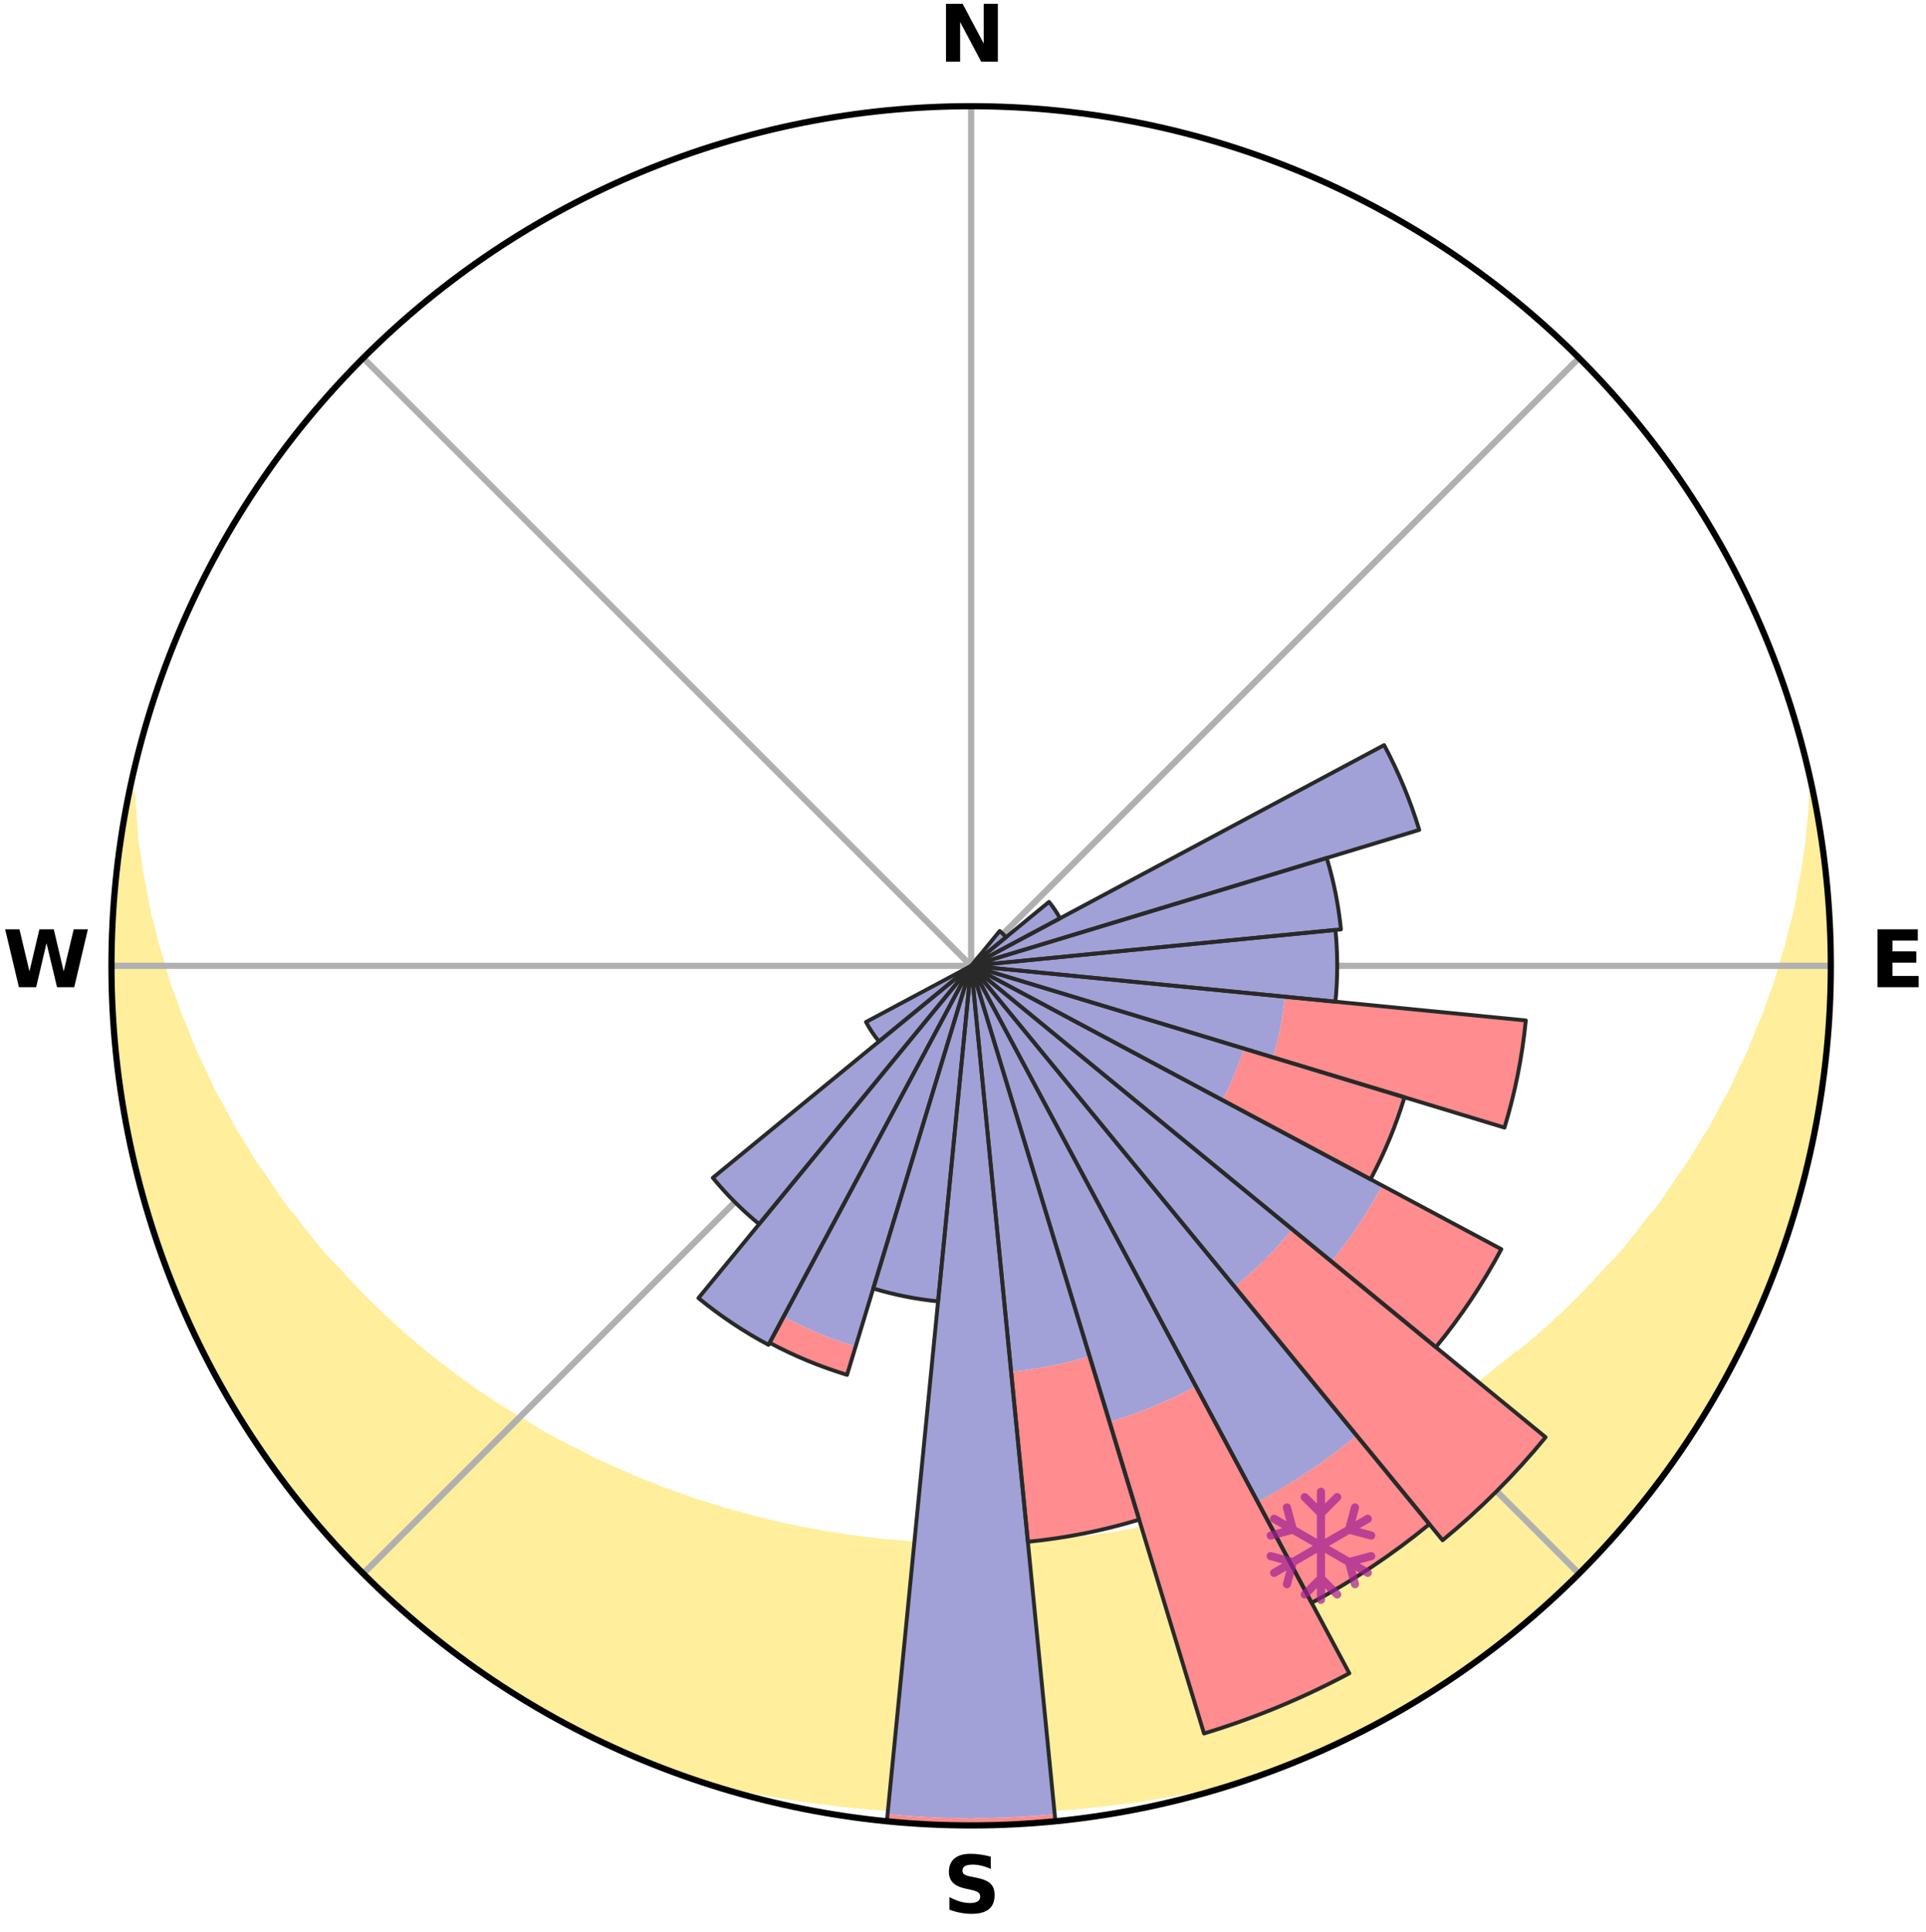 <?xml version="1.0" encoding="utf-8" standalone="no"?>
<!DOCTYPE svg PUBLIC "-//W3C//DTD SVG 1.1//EN"
  "http://www.w3.org/Graphics/SVG/1.1/DTD/svg11.dtd">
<svg xmlns:xlink="http://www.w3.org/1999/xlink" width="248.41pt" height="249.158pt" viewBox="0 0 248.41 249.158" xmlns="http://www.w3.org/2000/svg" version="1.1">
 <title>Ski Rose for Kittelfjäll</title>
 <defs>
  <style type="text/css">*{stroke-linejoin: round; stroke-linecap: butt}</style>
 </defs>
 <g id="figure_1">
  <g id="patch_1">
   <path d="M 0 249.158 
L 248.41 249.158 
L 248.41 0 
L 0 0 
z
" style="fill: #ffffff"/>
  </g>
  <g id="axes_1">
   <g id="patch_2">
    <path d="M 236.135 124.579 
C 236.135 110.018 233.267 95.599 227.695 82.147 
C 222.122 68.695 213.955 56.471 203.659 46.175 
C 193.363 35.879 181.139 27.711 167.687 22.139 
C 154.235 16.567 139.815 13.699 125.255 13.699 
C 110.694 13.699 96.275 16.567 82.823 22.139 
C 69.371 27.711 57.147 35.879 46.851 46.175 
C 36.555 56.471 28.387 68.695 22.815 82.147 
C 17.243 95.599 14.375 110.018 14.375 124.579 
C 14.375 139.14 17.243 153.559 22.815 167.011 
C 28.387 180.463 36.555 192.687 46.851 202.983 
C 57.147 213.279 69.371 221.447 82.823 227.019 
C 96.275 232.591 110.694 235.459 125.255 235.459 
C 139.815 235.459 154.235 232.591 167.687 227.019 
C 181.139 221.447 193.363 213.279 203.659 202.983 
C 213.955 192.687 222.122 180.463 227.695 167.011 
C 233.267 153.559 236.135 139.14 236.135 124.579 
M 125.255 124.579 
C 125.255 124.579 125.255 124.579 125.255 124.579 
C 125.255 124.579 125.255 124.579 125.255 124.579 
C 125.255 124.579 125.255 124.579 125.255 124.579 
C 125.255 124.579 125.255 124.579 125.255 124.579 
C 125.255 124.579 125.255 124.579 125.255 124.579 
C 125.255 124.579 125.255 124.579 125.255 124.579 
C 125.255 124.579 125.255 124.579 125.255 124.579 
C 125.255 124.579 125.255 124.579 125.255 124.579 
C 125.255 124.579 125.255 124.579 125.255 124.579 
C 125.255 124.579 125.255 124.579 125.255 124.579 
C 125.255 124.579 125.255 124.579 125.255 124.579 
C 125.255 124.579 125.255 124.579 125.255 124.579 
C 125.255 124.579 125.255 124.579 125.255 124.579 
C 125.255 124.579 125.255 124.579 125.255 124.579 
C 125.255 124.579 125.255 124.579 125.255 124.579 
C 125.255 124.579 125.255 124.579 125.255 124.579 
z
" style="fill: #ffffff"/>
   </g>
   <g id="PolyCollection_1">
    <defs>
     <path id="m0a74acf2e5" d="M 233.813 -146.665 
L 233.813 -146.665 
L 233.755 -144.688 
L 233.54 -142.7 
L 233.386 -140.739 
L 233.071 -138.773 
L 232.828 -136.835 
L 232.423 -134.898 
L 232.098 -132.988 
L 231.736 -131.092 
L 231.211 -129.205 
L 230.775 -127.342 
L 230.179 -125.495 
L 229.674 -123.668 
L 229.136 -121.859 
L 228.44 -120.074 
L 227.839 -118.305 
L 227.081 -116.565 
L 226.42 -114.838 
L 225.73 -113.131 
L 224.887 -111.462 
L 224.142 -109.8 
L 223.371 -108.16 
L 222.449 -106.565 
L 221.627 -104.972 
L 220.781 -103.401 
L 219.79 -101.883 
L 218.897 -100.361 
L 217.983 -98.863 
L 216.929 -97.424 
L 215.973 -95.976 
L 214.997 -94.552 
L 214.001 -93.152 
L 212.874 -91.82 
L 211.843 -90.471 
L 210.795 -89.147 
L 209.73 -87.848 
L 208.648 -86.574 
L 207.447 -85.375 
L 206.337 -84.153 
L 205.213 -82.955 
L 204.076 -81.783 
L 202.926 -80.635 
L 201.764 -79.512 
L 200.59 -78.414 
L 199.405 -77.34 
L 198.209 -76.292 
L 197.004 -75.267 
L 195.704 -74.328 
L 194.483 -73.353 
L 193.253 -72.402 
L 192.095 -71.412 
L 190.848 -70.508 
L 189.595 -69.627 
L 188.335 -68.77 
L 187.07 -67.936 
L 185.8 -67.124 
L 184.524 -66.335 
L 183.244 -65.569 
L 181.96 -64.824 
L 180.673 -64.101 
L 179.438 -63.336 
L 178.142 -62.656 
L 176.843 -61.997 
L 175.542 -61.359 
L 174.24 -60.741 
L 172.98 -60.082 
L 171.672 -59.504 
L 170.363 -58.947 
L 169.053 -58.408 
L 167.779 -57.83 
L 166.465 -57.33 
L 165.152 -56.848 
L 163.869 -56.329 
L 162.553 -55.884 
L 161.238 -55.456 
L 159.948 -54.995 
L 158.632 -54.602 
L 157.316 -54.227 
L 156.022 -53.821 
L 154.706 -53.479 
L 153.408 -53.109 
L 152.092 -52.801 
L 150.777 -52.507 
L 149.476 -52.19 
L 148.161 -51.929 
L 146.858 -51.647 
L 145.545 -51.416 
L 144.24 -51.169 
L 142.927 -50.969 
L 141.621 -50.755 
L 140.309 -50.585 
L 138.998 -50.428 
L 137.691 -50.263 
L 136.381 -50.135 
L 135.073 -50.004 
L 133.763 -49.904 
L 132.455 -49.805 
L 131.145 -49.734 
L 129.837 -49.667 
L 128.527 -49.624 
L 127.219 -49.59 
L 125.909 -49.574 
L 124.6 -49.574 
L 123.291 -49.593 
L 121.982 -49.625 
L 120.674 -49.677 
L 119.365 -49.736 
L 118.056 -49.82 
L 116.747 -49.908 
L 115.44 -50.024 
L 114.13 -50.141 
L 112.823 -50.29 
L 111.513 -50.434 
L 110.207 -50.617 
L 108.896 -50.79 
L 107.592 -51.006 
L 106.28 -51.209 
L 104.977 -51.459 
L 103.665 -51.692 
L 102.352 -51.94 
L 101.051 -52.241 
L 99.737 -52.52 
L 98.438 -52.855 
L 97.125 -53.167 
L 95.829 -53.538 
L 94.515 -53.882 
L 93.201 -54.242 
L 91.909 -54.668 
L 90.595 -55.063 
L 89.281 -55.474 
L 87.995 -55.955 
L 86.682 -56.402 
L 85.369 -56.867 
L 84.091 -57.406 
L 82.781 -57.908 
L 81.471 -58.429 
L 80.202 -59.027 
L 78.896 -59.587 
L 77.591 -60.166 
L 76.288 -60.764 
L 75.035 -61.444 
L 73.738 -62.084 
L 72.442 -62.744 
L 71.15 -63.424 
L 69.86 -64.126 
L 68.634 -64.913 
L 67.353 -65.658 
L 66.077 -66.425 
L 64.805 -67.215 
L 63.538 -68.026 
L 62.277 -68.861 
L 61.021 -69.718 
L 59.771 -70.598 
L 58.528 -71.502 
L 57.293 -72.43 
L 56.065 -73.381 
L 54.845 -74.356 
L 53.634 -75.355 
L 52.432 -76.379 
L 51.24 -77.427 
L 50.059 -78.499 
L 48.889 -79.596 
L 47.73 -80.718 
L 46.584 -81.864 
L 45.45 -83.035 
L 44.33 -84.231 
L 43.224 -85.452 
L 42.026 -86.65 
L 40.949 -87.922 
L 39.887 -89.219 
L 38.842 -90.54 
L 37.815 -91.886 
L 36.691 -93.217 
L 35.699 -94.614 
L 34.727 -96.036 
L 33.774 -97.481 
L 32.724 -98.918 
L 31.812 -100.413 
L 30.923 -101.932 
L 29.935 -103.447 
L 29.092 -105.015 
L 28.273 -106.605 
L 27.355 -108.196 
L 26.587 -109.833 
L 25.845 -111.491 
L 25.004 -113.157 
L 24.317 -114.86 
L 23.659 -116.583 
L 22.903 -118.319 
L 22.305 -120.084 
L 21.611 -121.865 
L 21.075 -123.67 
L 20.572 -125.493 
L 19.977 -127.336 
L 19.542 -129.195 
L 19.019 -131.077 
L 18.657 -132.968 
L 18.332 -134.875 
L 17.927 -136.808 
L 17.683 -138.741 
L 17.365 -140.703 
L 17.209 -142.66 
L 17.098 -144.625 
L 16.927 -146.619 
L 16.613 -146.683 
L 16.613 -146.683 
L 16.333 -144.767 
L 15.982 -142.865 
L 15.664 -140.957 
L 15.366 -139.046 
L 15.115 -137.128 
L 14.898 -135.205 
L 14.823 -133.27 
L 14.673 -131.343 
L 14.557 -129.412 
L 14.474 -127.48 
L 14.425 -125.546 
L 14.41 -123.612 
L 14.428 -121.677 
L 14.587 -119.747 
L 14.671 -117.815 
L 14.789 -115.885 
L 14.94 -113.957 
L 15.123 -112.031 
L 15.34 -110.108 
L 15.696 -108.205 
L 15.977 -106.292 
L 16.269 -104.38 
L 16.614 -102.476 
L 17.096 -100.601 
L 17.505 -98.711 
L 17.947 -96.827 
L 18.42 -94.951 
L 19.025 -93.112 
L 19.561 -91.254 
L 20.129 -89.404 
L 20.824 -87.598 
L 21.454 -85.769 
L 22.114 -83.951 
L 22.898 -82.182 
L 23.619 -80.387 
L 24.371 -78.604 
L 25.242 -76.875 
L 26.053 -75.119 
L 26.942 -73.401 
L 27.895 -71.717 
L 28.793 -70.004 
L 29.721 -68.305 
L 30.757 -66.67 
L 31.741 -65.004 
L 32.831 -63.405 
L 33.946 -61.824 
L 35.014 -60.211 
L 36.18 -58.667 
L 37.303 -57.091 
L 38.48 -55.555 
L 39.721 -54.071 
L 40.987 -52.608 
L 42.216 -51.112 
L 43.531 -49.693 
L 44.869 -48.295 
L 46.174 -46.867 
L 47.559 -45.515 
L 48.931 -44.15 
L 50.361 -42.847 
L 51.813 -41.569 
L 53.287 -40.316 
L 54.738 -39.035 
L 56.255 -37.834 
L 57.765 -36.625 
L 59.324 -35.479 
L 60.903 -34.361 
L 62.465 -33.22 
L 64.065 -32.131 
L 65.703 -31.101 
L 67.329 -30.052 
L 68.992 -29.064 
L 70.659 -28.081 
L 72.353 -27.146 
L 74.069 -26.251 
L 75.79 -25.367 
L 77.53 -24.522 
L 79.274 -23.683 
L 81.042 -22.896 
L 82.824 -22.142 
L 84.618 -21.417 
L 86.46 -20.817 
L 88.335 -20.321 
L 90.211 -19.846 
L 92.087 -19.384 
L 93.972 -18.969 
L 95.857 -18.575 
L 97.747 -18.213 
L 99.634 -17.86 
L 101.526 -17.543 
L 103.42 -17.258 
L 105.315 -16.992 
L 107.212 -16.757 
L 109.107 -16.535 
L 111.005 -16.342 
L 112.905 -16.182 
L 114.803 -16.036 
L 116.703 -15.917 
L 118.603 -15.829 
L 120.504 -15.757 
L 122.404 -15.711 
L 124.305 -15.693 
L 126.205 -15.691 
L 128.106 -15.712 
L 130.006 -15.759 
L 131.907 -15.824 
L 133.806 -15.92 
L 135.706 -16.04 
L 137.606 -16.176 
L 139.504 -16.344 
L 141.401 -16.541 
L 143.299 -16.75 
L 145.195 -16.992 
L 147.091 -17.251 
L 148.982 -17.551 
L 150.874 -17.869 
L 152.765 -18.205 
L 154.653 -18.574 
L 156.54 -18.961 
L 158.419 -19.395 
L 160.299 -19.844 
L 162.178 -20.312 
L 164.051 -20.815 
L 165.888 -21.427 
L 167.686 -22.142 
L 169.466 -22.901 
L 171.236 -23.683 
L 172.988 -24.504 
L 174.729 -25.35 
L 176.449 -26.237 
L 178.155 -27.149 
L 179.847 -28.088 
L 181.519 -29.061 
L 183.188 -30.042 
L 184.812 -31.093 
L 186.44 -32.139 
L 188.047 -33.216 
L 189.634 -34.323 
L 191.2 -35.46 
L 192.74 -36.63 
L 194.26 -37.828 
L 195.757 -39.053 
L 197.23 -40.307 
L 198.716 -41.547 
L 200.14 -42.856 
L 201.54 -44.192 
L 202.967 -45.499 
L 204.317 -46.885 
L 205.64 -48.297 
L 206.995 -49.678 
L 208.265 -51.138 
L 209.543 -52.59 
L 210.757 -54.097 
L 212.009 -55.572 
L 213.167 -57.121 
L 214.366 -58.64 
L 215.467 -60.231 
L 216.611 -61.791 
L 217.653 -63.422 
L 218.741 -65.022 
L 219.758 -66.668 
L 220.707 -68.353 
L 221.756 -69.981 
L 222.681 -71.681 
L 223.538 -73.416 
L 224.45 -75.122 
L 225.333 -76.844 
L 226.095 -78.624 
L 226.916 -80.376 
L 227.613 -82.181 
L 228.371 -83.96 
L 229.099 -85.753 
L 229.698 -87.594 
L 230.361 -89.411 
L 230.993 -91.24 
L 231.526 -93.1 
L 232.092 -94.95 
L 232.524 -96.837 
L 233.025 -98.706 
L 233.493 -100.583 
L 233.823 -102.491 
L 234.225 -104.383 
L 234.593 -106.282 
L 234.822 -108.204 
L 235.123 -110.115 
L 235.391 -112.031 
L 235.518 -113.962 
L 235.718 -115.885 
L 235.885 -117.813 
L 236.018 -119.743 
L 236.039 -121.678 
L 236.104 -123.612 
L 236.026 -125.546 
L 236.023 -127.48 
L 235.986 -129.414 
L 235.915 -131.347 
L 235.702 -133.271 
L 235.563 -135.201 
L 235.391 -137.128 
L 235.185 -139.052 
L 234.838 -140.956 
L 234.565 -142.871 
L 234.258 -144.782 
L 233.813 -146.665 
z
" style="stroke: #ffee9c"/>
    </defs>
    <g clip-path="url(#pfeba047233)">
     <use xlink:href="#m0a74acf2e5" x="0" y="249.158" style="fill: #ffee9c; stroke: #ffee9c"/>
    </g>
   </g>
   <g id="matplotlib.axis_1">
    <g id="xtick_1">
     <g id="line2d_1">
      <path d="M 125.255 124.579 
L 125.255 13.699 
" clip-path="url(#pfeba047233)" style="fill: none; stroke: #b0b0b0; stroke-width: 0.8; stroke-linecap: square"/>
     </g>
     <g id="text_1">
      <!-- N -->
      <g transform="translate(121.07 7.958) scale(0.1 -0.1)">
       <defs>
        <path id="DejaVuSans-Bold-4e" d="M 588 4666 
L 1931 4666 
L 3628 1466 
L 3628 4666 
L 4769 4666 
L 4769 0 
L 3425 0 
L 1728 3200 
L 1728 0 
L 588 0 
L 588 4666 
z
" transform="scale(0.016)"/>
       </defs>
       <use xlink:href="#DejaVuSans-Bold-4e"/>
      </g>
     </g>
    </g>
    <g id="xtick_2">
     <g id="line2d_2">
      <path d="M 125.255 124.579 
L 203.659 46.175 
" clip-path="url(#pfeba047233)" style="fill: none; stroke: #b0b0b0; stroke-width: 0.8; stroke-linecap: square"/>
     </g>
    </g>
    <g id="xtick_3">
     <g id="line2d_3">
      <path d="M 125.255 124.579 
L 236.135 124.579 
" clip-path="url(#pfeba047233)" style="fill: none; stroke: #b0b0b0; stroke-width: 0.8; stroke-linecap: square"/>
     </g>
     <g id="text_2">
      <!-- E -->
      <g transform="translate(241.219 127.338) scale(0.1 -0.1)">
       <defs>
        <path id="DejaVuSans-Bold-45" d="M 588 4666 
L 3834 4666 
L 3834 3756 
L 1791 3756 
L 1791 2888 
L 3713 2888 
L 3713 1978 
L 1791 1978 
L 1791 909 
L 3903 909 
L 3903 0 
L 588 0 
L 588 4666 
z
" transform="scale(0.016)"/>
       </defs>
       <use xlink:href="#DejaVuSans-Bold-45"/>
      </g>
     </g>
    </g>
    <g id="xtick_4">
     <g id="line2d_4">
      <path d="M 125.255 124.579 
L 203.659 202.983 
" clip-path="url(#pfeba047233)" style="fill: none; stroke: #b0b0b0; stroke-width: 0.8; stroke-linecap: square"/>
     </g>
    </g>
    <g id="xtick_5">
     <g id="line2d_5">
      <path d="M 125.255 124.579 
L 125.255 235.459 
" clip-path="url(#pfeba047233)" style="fill: none; stroke: #b0b0b0; stroke-width: 0.8; stroke-linecap: square"/>
     </g>
     <g id="text_3">
      <!-- S -->
      <g transform="translate(121.654 246.718) scale(0.1 -0.1)">
       <defs>
        <path id="DejaVuSans-Bold-53" d="M 3834 4519 
L 3834 3531 
Q 3450 3703 3084 3790 
Q 2719 3878 2394 3878 
Q 1963 3878 1756 3759 
Q 1550 3641 1550 3391 
Q 1550 3203 1689 3098 
Q 1828 2994 2194 2919 
L 2706 2816 
Q 3484 2659 3812 2340 
Q 4141 2022 4141 1434 
Q 4141 663 3683 286 
Q 3225 -91 2284 -91 
Q 1841 -91 1394 -6 
Q 947 78 500 244 
L 500 1259 
Q 947 1022 1364 901 
Q 1781 781 2169 781 
Q 2563 781 2772 912 
Q 2981 1044 2981 1288 
Q 2981 1506 2839 1625 
Q 2697 1744 2272 1838 
L 1806 1941 
Q 1106 2091 782 2419 
Q 459 2747 459 3303 
Q 459 4000 909 4375 
Q 1359 4750 2203 4750 
Q 2588 4750 2994 4692 
Q 3400 4634 3834 4519 
z
" transform="scale(0.016)"/>
       </defs>
       <use xlink:href="#DejaVuSans-Bold-53"/>
      </g>
     </g>
    </g>
    <g id="xtick_6">
     <g id="line2d_6">
      <path d="M 125.255 124.579 
L 46.851 202.983 
" clip-path="url(#pfeba047233)" style="fill: none; stroke: #b0b0b0; stroke-width: 0.8; stroke-linecap: square"/>
     </g>
    </g>
    <g id="xtick_7">
     <g id="line2d_7">
      <path d="M 125.255 124.579 
L 14.375 124.579 
" clip-path="url(#pfeba047233)" style="fill: none; stroke: #b0b0b0; stroke-width: 0.8; stroke-linecap: square"/>
     </g>
     <g id="text_4">
      <!-- W -->
      <g transform="translate(0.36 127.338) scale(0.1 -0.1)">
       <defs>
        <path id="DejaVuSans-Bold-57" d="M 191 4666 
L 1344 4666 
L 2150 1275 
L 2950 4666 
L 4109 4666 
L 4909 1275 
L 5716 4666 
L 6859 4666 
L 5759 0 
L 4372 0 
L 3525 3547 
L 2688 0 
L 1300 0 
L 191 4666 
z
" transform="scale(0.016)"/>
       </defs>
       <use xlink:href="#DejaVuSans-Bold-57"/>
      </g>
     </g>
    </g>
    <g id="xtick_8">
     <g id="line2d_8">
      <path d="M 125.255 124.579 
L 46.851 46.175 
" clip-path="url(#pfeba047233)" style="fill: none; stroke: #b0b0b0; stroke-width: 0.8; stroke-linecap: square"/>
     </g>
    </g>
   </g>
   <g id="matplotlib.axis_2"/>
   <g id="patch_3">
    <path d="M 125.255 124.579 
C 125.255 124.579 125.255 124.579 125.255 124.579 
C 125.255 124.579 125.255 124.579 125.255 124.579 
L 125.255 124.579 
C 125.255 124.579 125.255 124.579 125.255 124.579 
C 125.255 124.579 125.255 124.579 125.255 124.579 
z
" clip-path="url(#pfeba047233)" style="fill: #d9d9d9"/>
   </g>
   <g id="patch_4">
    <path d="M 125.255 124.579 
C 125.255 124.579 125.255 124.579 125.255 124.579 
C 125.255 124.579 125.255 124.579 125.255 124.579 
L 125.255 124.579 
C 125.255 124.579 125.255 124.579 125.255 124.579 
C 125.255 124.579 125.255 124.579 125.255 124.579 
z
" clip-path="url(#pfeba047233)" style="fill: #d9d9d9"/>
   </g>
   <g id="patch_5">
    <path d="M 125.255 124.579 
C 125.255 124.579 125.255 124.579 125.255 124.579 
C 125.255 124.579 125.255 124.579 125.255 124.579 
L 125.255 124.579 
C 125.255 124.579 125.255 124.579 125.255 124.579 
C 125.255 124.579 125.255 124.579 125.255 124.579 
z
" clip-path="url(#pfeba047233)" style="fill: #d9d9d9"/>
   </g>
   <g id="patch_6">
    <path d="M 125.255 124.579 
C 125.255 124.579 125.255 124.579 125.255 124.579 
C 125.255 124.579 125.255 124.579 125.255 124.579 
L 125.255 124.579 
C 125.255 124.579 125.255 124.579 125.255 124.579 
C 125.255 124.579 125.255 124.579 125.255 124.579 
z
" clip-path="url(#pfeba047233)" style="fill: #d9d9d9"/>
   </g>
   <g id="patch_7">
    <path d="M 125.255 124.579 
C 125.255 124.579 125.255 124.579 125.255 124.579 
C 125.255 124.579 125.255 124.579 125.255 124.579 
L 125.255 124.579 
C 125.255 124.579 125.255 124.579 125.255 124.579 
C 125.255 124.579 125.255 124.579 125.255 124.579 
z
" clip-path="url(#pfeba047233)" style="fill: #d9d9d9"/>
   </g>
   <g id="patch_8">
    <path d="M 125.255 124.579 
C 125.255 124.579 125.255 124.579 125.255 124.579 
C 125.255 124.579 125.255 124.579 125.255 124.579 
L 125.255 124.579 
C 125.255 124.579 125.255 124.579 125.255 124.579 
C 125.255 124.579 125.255 124.579 125.255 124.579 
z
" clip-path="url(#pfeba047233)" style="fill: #d9d9d9"/>
   </g>
   <g id="patch_9">
    <path d="M 125.255 124.579 
C 125.255 124.579 125.255 124.579 125.255 124.579 
C 125.255 124.579 125.255 124.579 125.255 124.579 
L 125.255 124.579 
C 125.255 124.579 125.255 124.579 125.255 124.579 
C 125.255 124.579 125.255 124.579 125.255 124.579 
z
" clip-path="url(#pfeba047233)" style="fill: #d9d9d9"/>
   </g>
   <g id="patch_10">
    <path d="M 125.255 124.579 
C 125.255 124.579 125.255 124.579 125.255 124.579 
C 125.255 124.579 125.255 124.579 125.255 124.579 
L 125.255 124.579 
C 125.255 124.579 125.255 124.579 125.255 124.579 
C 125.255 124.579 125.255 124.579 125.255 124.579 
z
" clip-path="url(#pfeba047233)" style="fill: #d9d9d9"/>
   </g>
   <g id="patch_11">
    <path d="M 125.255 124.579 
C 125.255 124.579 125.255 124.579 125.255 124.579 
C 125.255 124.579 125.255 124.579 125.255 124.579 
L 125.255 124.579 
C 125.255 124.579 125.255 124.579 125.255 124.579 
C 125.255 124.579 125.255 124.579 125.255 124.579 
z
" clip-path="url(#pfeba047233)" style="fill: #d9d9d9"/>
   </g>
   <g id="patch_12">
    <path d="M 125.255 124.579 
C 125.255 124.579 125.255 124.579 125.255 124.579 
C 125.255 124.579 125.255 124.579 125.255 124.579 
L 125.255 124.579 
C 125.255 124.579 125.255 124.579 125.255 124.579 
C 125.255 124.579 125.255 124.579 125.255 124.579 
z
" clip-path="url(#pfeba047233)" style="fill: #d9d9d9"/>
   </g>
   <g id="patch_13">
    <path d="M 125.255 124.579 
C 125.255 124.579 125.255 124.579 125.255 124.579 
C 125.255 124.579 125.255 124.579 125.255 124.579 
L 125.255 124.579 
C 125.255 124.579 125.255 124.579 125.255 124.579 
C 125.255 124.579 125.255 124.579 125.255 124.579 
z
" clip-path="url(#pfeba047233)" style="fill: #d9d9d9"/>
   </g>
   <g id="patch_14">
    <path d="M 125.255 124.579 
C 125.255 124.579 125.255 124.579 125.255 124.579 
C 125.255 124.579 125.255 124.579 125.255 124.579 
L 125.255 124.579 
C 125.255 124.579 125.255 124.579 125.255 124.579 
C 125.255 124.579 125.255 124.579 125.255 124.579 
z
" clip-path="url(#pfeba047233)" style="fill: #d9d9d9"/>
   </g>
   <g id="patch_15">
    <path d="M 125.255 124.579 
C 125.255 124.579 125.255 124.579 125.255 124.579 
C 125.255 124.579 125.255 124.579 125.255 124.579 
L 125.255 124.579 
C 125.255 124.579 125.255 124.579 125.255 124.579 
C 125.255 124.579 125.255 124.579 125.255 124.579 
z
" clip-path="url(#pfeba047233)" style="fill: #d9d9d9"/>
   </g>
   <g id="patch_16">
    <path d="M 125.255 124.579 
C 125.255 124.579 125.255 124.579 125.255 124.579 
C 125.255 124.579 125.255 124.579 125.255 124.579 
L 125.255 124.579 
C 125.255 124.579 125.255 124.579 125.255 124.579 
C 125.255 124.579 125.255 124.579 125.255 124.579 
z
" clip-path="url(#pfeba047233)" style="fill: #d9d9d9"/>
   </g>
   <g id="patch_17">
    <path d="M 125.255 124.579 
C 125.255 124.579 125.255 124.579 125.255 124.579 
C 125.255 124.579 125.255 124.579 125.255 124.579 
L 125.255 124.579 
C 125.255 124.579 125.255 124.579 125.255 124.579 
C 125.255 124.579 125.255 124.579 125.255 124.579 
z
" clip-path="url(#pfeba047233)" style="fill: #d9d9d9"/>
   </g>
   <g id="patch_18">
    <path d="M 125.255 124.579 
C 125.255 124.579 125.255 124.579 125.255 124.579 
C 125.255 124.579 125.255 124.579 125.255 124.579 
L 125.255 124.579 
C 125.255 124.579 125.255 124.579 125.255 124.579 
C 125.255 124.579 125.255 124.579 125.255 124.579 
z
" clip-path="url(#pfeba047233)" style="fill: #d9d9d9"/>
   </g>
   <g id="patch_19">
    <path d="M 125.255 124.579 
C 125.255 124.579 125.255 124.579 125.255 124.579 
C 125.255 124.579 125.255 124.579 125.255 124.579 
L 125.255 124.579 
C 125.255 124.579 125.255 124.579 125.255 124.579 
C 125.255 124.579 125.255 124.579 125.255 124.579 
z
" clip-path="url(#pfeba047233)" style="fill: #d9d9d9"/>
   </g>
   <g id="patch_20">
    <path d="M 125.255 124.579 
C 125.255 124.579 125.255 124.579 125.255 124.579 
C 125.255 124.579 125.255 124.579 125.255 124.579 
L 125.255 124.579 
C 125.255 124.579 125.255 124.579 125.255 124.579 
C 125.255 124.579 125.255 124.579 125.255 124.579 
z
" clip-path="url(#pfeba047233)" style="fill: #d9d9d9"/>
   </g>
   <g id="patch_21">
    <path d="M 125.255 124.579 
C 125.255 124.579 125.255 124.579 125.255 124.579 
C 125.255 124.579 125.255 124.579 125.255 124.579 
L 125.255 124.579 
C 125.255 124.579 125.255 124.579 125.255 124.579 
C 125.255 124.579 125.255 124.579 125.255 124.579 
z
" clip-path="url(#pfeba047233)" style="fill: #d9d9d9"/>
   </g>
   <g id="patch_22">
    <path d="M 125.255 124.579 
C 125.255 124.579 125.255 124.579 125.255 124.579 
C 125.255 124.579 125.255 124.579 125.255 124.579 
L 125.255 124.579 
C 125.255 124.579 125.255 124.579 125.255 124.579 
C 125.255 124.579 125.255 124.579 125.255 124.579 
z
" clip-path="url(#pfeba047233)" style="fill: #d9d9d9"/>
   </g>
   <g id="patch_23">
    <path d="M 125.255 124.579 
C 125.255 124.579 125.255 124.579 125.255 124.579 
C 125.255 124.579 125.255 124.579 125.255 124.579 
L 125.255 124.579 
C 125.255 124.579 125.255 124.579 125.255 124.579 
C 125.255 124.579 125.255 124.579 125.255 124.579 
z
" clip-path="url(#pfeba047233)" style="fill: #d9d9d9"/>
   </g>
   <g id="patch_24">
    <path d="M 125.255 124.579 
C 125.255 124.579 125.255 124.579 125.255 124.579 
C 125.255 124.579 125.255 124.579 125.255 124.579 
L 125.255 124.579 
C 125.255 124.579 125.255 124.579 125.255 124.579 
C 125.255 124.579 125.255 124.579 125.255 124.579 
z
" clip-path="url(#pfeba047233)" style="fill: #d9d9d9"/>
   </g>
   <g id="patch_25">
    <path d="M 125.255 124.579 
C 125.255 124.579 125.255 124.579 125.255 124.579 
C 125.255 124.579 125.255 124.579 125.255 124.579 
L 125.255 124.579 
C 125.255 124.579 125.255 124.579 125.255 124.579 
C 125.255 124.579 125.255 124.579 125.255 124.579 
z
" clip-path="url(#pfeba047233)" style="fill: #d9d9d9"/>
   </g>
   <g id="patch_26">
    <path d="M 125.255 124.579 
C 125.255 124.579 125.255 124.579 125.255 124.579 
C 125.255 124.579 125.255 124.579 125.255 124.579 
L 125.255 124.579 
C 125.255 124.579 125.255 124.579 125.255 124.579 
C 125.255 124.579 125.255 124.579 125.255 124.579 
z
" clip-path="url(#pfeba047233)" style="fill: #d9d9d9"/>
   </g>
   <g id="patch_27">
    <path d="M 125.255 124.579 
C 125.255 124.579 125.255 124.579 125.255 124.579 
C 125.255 124.579 125.255 124.579 125.255 124.579 
L 125.255 124.579 
C 125.255 124.579 125.255 124.579 125.255 124.579 
C 125.255 124.579 125.255 124.579 125.255 124.579 
z
" clip-path="url(#pfeba047233)" style="fill: #d9d9d9"/>
   </g>
   <g id="patch_28">
    <path d="M 125.255 124.579 
C 125.255 124.579 125.255 124.579 125.255 124.579 
C 125.255 124.579 125.255 124.579 125.255 124.579 
L 125.255 124.579 
C 125.255 124.579 125.255 124.579 125.255 124.579 
C 125.255 124.579 125.255 124.579 125.255 124.579 
z
" clip-path="url(#pfeba047233)" style="fill: #d9d9d9"/>
   </g>
   <g id="patch_29">
    <path d="M 125.255 124.579 
C 125.255 124.579 125.255 124.579 125.255 124.579 
C 125.255 124.579 125.255 124.579 125.255 124.579 
L 125.255 124.579 
C 125.255 124.579 125.255 124.579 125.255 124.579 
C 125.255 124.579 125.255 124.579 125.255 124.579 
z
" clip-path="url(#pfeba047233)" style="fill: #d9d9d9"/>
   </g>
   <g id="patch_30">
    <path d="M 125.255 124.579 
C 125.255 124.579 125.255 124.579 125.255 124.579 
C 125.255 124.579 125.255 124.579 125.255 124.579 
L 125.255 124.579 
C 125.255 124.579 125.255 124.579 125.255 124.579 
C 125.255 124.579 125.255 124.579 125.255 124.579 
z
" clip-path="url(#pfeba047233)" style="fill: #d9d9d9"/>
   </g>
   <g id="patch_31">
    <path d="M 125.255 124.579 
C 125.255 124.579 125.255 124.579 125.255 124.579 
C 125.255 124.579 125.255 124.579 125.255 124.579 
L 125.255 124.579 
C 125.255 124.579 125.255 124.579 125.255 124.579 
C 125.255 124.579 125.255 124.579 125.255 124.579 
z
" clip-path="url(#pfeba047233)" style="fill: #d9d9d9"/>
   </g>
   <g id="patch_32">
    <path d="M 125.255 124.579 
C 125.255 124.579 125.255 124.579 125.255 124.579 
C 125.255 124.579 125.255 124.579 125.255 124.579 
L 125.255 124.579 
C 125.255 124.579 125.255 124.579 125.255 124.579 
C 125.255 124.579 125.255 124.579 125.255 124.579 
z
" clip-path="url(#pfeba047233)" style="fill: #d9d9d9"/>
   </g>
   <g id="patch_33">
    <path d="M 125.255 124.579 
C 125.255 124.579 125.255 124.579 125.255 124.579 
C 125.255 124.579 125.255 124.579 125.255 124.579 
L 125.255 124.579 
C 125.255 124.579 125.255 124.579 125.255 124.579 
C 125.255 124.579 125.255 124.579 125.255 124.579 
z
" clip-path="url(#pfeba047233)" style="fill: #d9d9d9"/>
   </g>
   <g id="patch_34">
    <path d="M 125.255 124.579 
C 125.255 124.579 125.255 124.579 125.255 124.579 
C 125.255 124.579 125.255 124.579 125.255 124.579 
L 125.255 124.579 
C 125.255 124.579 125.255 124.579 125.255 124.579 
C 125.255 124.579 125.255 124.579 125.255 124.579 
z
" clip-path="url(#pfeba047233)" style="fill: #d9d9d9"/>
   </g>
   <g id="patch_35">
    <path d="M 125.255 124.579 
C 125.255 124.579 125.255 124.579 125.255 124.579 
C 125.255 124.579 125.255 124.579 125.255 124.579 
L 125.255 124.579 
C 125.255 124.579 125.255 124.579 125.255 124.579 
C 125.255 124.579 125.255 124.579 125.255 124.579 
z
" clip-path="url(#pfeba047233)" style="fill: #a1a1d8"/>
   </g>
   <g id="patch_36">
    <path d="M 125.255 124.579 
C 125.255 124.579 125.255 124.579 125.255 124.579 
C 125.255 124.579 125.255 124.579 125.255 124.579 
L 125.255 124.579 
C 125.255 124.579 125.255 124.579 125.255 124.579 
C 125.255 124.579 125.255 124.579 125.255 124.579 
z
" clip-path="url(#pfeba047233)" style="fill: #a1a1d8"/>
   </g>
   <g id="patch_37">
    <path d="M 125.255 124.579 
C 125.255 124.579 125.255 124.579 125.255 124.579 
C 125.255 124.579 125.255 124.579 125.255 124.579 
L 125.255 124.579 
C 125.255 124.579 125.255 124.579 125.255 124.579 
C 125.255 124.579 125.255 124.579 125.255 124.579 
z
" clip-path="url(#pfeba047233)" style="fill: #a1a1d8"/>
   </g>
   <g id="patch_38">
    <path d="M 125.255 124.579 
C 125.255 124.579 125.255 124.579 125.255 124.579 
C 125.255 124.579 125.255 124.579 125.255 124.579 
L 125.255 124.579 
C 125.255 124.579 125.255 124.579 125.255 124.579 
C 125.255 124.579 125.255 124.579 125.255 124.579 
z
" clip-path="url(#pfeba047233)" style="fill: #a1a1d8"/>
   </g>
   <g id="patch_39">
    <path d="M 125.255 124.579 
C 125.255 124.579 125.255 124.579 125.255 124.579 
C 125.255 124.579 125.255 124.579 125.255 124.579 
L 129.747 120.892 
C 129.627 120.745 129.499 120.604 129.364 120.47 
C 129.23 120.335 129.089 120.207 128.942 120.087 
z
" clip-path="url(#pfeba047233)" style="fill: #a1a1d8"/>
   </g>
   <g id="patch_40">
    <path d="M 125.255 124.579 
C 125.255 124.579 125.255 124.579 125.255 124.579 
C 125.255 124.579 125.255 124.579 125.255 124.579 
L 136.716 118.453 
C 136.515 118.078 136.296 117.713 136.06 117.359 
C 135.824 117.006 135.57 116.664 135.3 116.335 
z
" clip-path="url(#pfeba047233)" style="fill: #a1a1d8"/>
   </g>
   <g id="patch_41">
    <path d="M 125.255 124.579 
C 125.255 124.579 125.255 124.579 125.255 124.579 
C 125.255 124.579 125.255 124.579 125.255 124.579 
L 183.051 107.047 
C 182.477 105.155 181.811 103.293 181.054 101.466 
C 180.298 99.64 179.452 97.852 178.52 96.108 
z
" clip-path="url(#pfeba047233)" style="fill: #a1a1d8"/>
   </g>
   <g id="patch_42">
    <path d="M 125.255 124.579 
C 125.255 124.579 125.255 124.579 125.255 124.579 
C 125.255 124.579 125.255 124.579 125.255 124.579 
L 172.949 119.882 
C 172.795 118.321 172.564 116.768 172.258 115.229 
C 171.952 113.691 171.571 112.168 171.116 110.667 
z
" clip-path="url(#pfeba047233)" style="fill: #a1a1d8"/>
   </g>
   <g id="patch_43">
    <path d="M 125.255 124.579 
C 125.255 124.579 125.255 124.579 125.255 124.579 
C 125.255 124.579 125.255 124.579 125.255 124.579 
L 172.242 129.207 
C 172.393 127.669 172.469 126.124 172.469 124.579 
C 172.469 123.034 172.393 121.489 172.242 119.951 
z
" clip-path="url(#pfeba047233)" style="fill: #a1a1d8"/>
   </g>
   <g id="patch_44">
    <path d="M 125.255 124.579 
C 125.255 124.579 125.255 124.579 125.255 124.579 
C 125.255 124.579 125.255 124.579 125.255 124.579 
L 164.185 136.388 
C 164.571 135.114 164.895 133.822 165.155 132.516 
C 165.415 131.21 165.61 129.892 165.741 128.567 
z
" clip-path="url(#pfeba047233)" style="fill: #a1a1d8"/>
   </g>
   <g id="patch_45">
    <path d="M 125.255 124.579 
C 125.255 124.579 125.255 124.579 125.255 124.579 
C 125.255 124.579 125.255 124.579 125.255 124.579 
L 157.671 141.906 
C 158.238 140.845 158.753 139.757 159.213 138.645 
C 159.674 137.534 160.079 136.4 160.428 135.249 
z
" clip-path="url(#pfeba047233)" style="fill: #a1a1d8"/>
   </g>
   <g id="patch_46">
    <path d="M 125.255 124.579 
C 125.255 124.579 125.255 124.579 125.255 124.579 
C 125.255 124.579 125.255 124.579 125.255 124.579 
L 171.726 162.717 
C 172.974 161.196 174.147 159.614 175.24 157.978 
C 176.333 156.342 177.345 154.653 178.273 152.918 
z
" clip-path="url(#pfeba047233)" style="fill: #a1a1d8"/>
   </g>
   <g id="patch_47">
    <path d="M 125.255 124.579 
C 125.255 124.579 125.255 124.579 125.255 124.579 
C 125.255 124.579 125.255 124.579 125.255 124.579 
L 159.246 165.998 
C 160.602 164.885 161.902 163.707 163.142 162.467 
C 164.383 161.227 165.561 159.926 166.674 158.571 
z
" clip-path="url(#pfeba047233)" style="fill: #a1a1d8"/>
   </g>
   <g id="patch_48">
    <path d="M 125.255 124.579 
C 125.255 124.579 125.255 124.579 125.255 124.579 
C 125.255 124.579 125.255 124.579 125.255 124.579 
L 162.214 193.725 
C 164.477 192.515 166.68 191.195 168.814 189.77 
C 170.948 188.344 173.01 186.814 174.994 185.186 
z
" clip-path="url(#pfeba047233)" style="fill: #a1a1d8"/>
   </g>
   <g id="patch_49">
    <path d="M 125.255 124.579 
C 125.255 124.579 125.255 124.579 125.255 124.579 
C 125.255 124.579 125.255 124.579 125.255 124.579 
L 143.109 183.436 
C 145.035 182.851 146.932 182.173 148.792 181.402 
C 150.652 180.632 152.473 179.771 154.248 178.822 
z
" clip-path="url(#pfeba047233)" style="fill: #a1a1d8"/>
   </g>
   <g id="patch_50">
    <path d="M 125.255 124.579 
C 125.255 124.579 125.255 124.579 125.255 124.579 
C 125.255 124.579 125.255 124.579 125.255 124.579 
L 130.413 176.953 
C 132.127 176.784 133.832 176.531 135.522 176.195 
C 137.211 175.859 138.883 175.44 140.532 174.94 
z
" clip-path="url(#pfeba047233)" style="fill: #a1a1d8"/>
   </g>
   <g id="patch_51">
    <path d="M 125.255 124.579 
C 125.255 124.579 125.255 124.579 125.255 124.579 
C 125.255 124.579 125.255 124.579 125.255 124.579 
L 114.477 234.012 
C 118.059 234.365 121.656 234.541 125.255 234.541 
C 128.854 234.541 132.451 234.365 136.033 234.012 
z
" clip-path="url(#pfeba047233)" style="fill: #a1a1d8"/>
   </g>
   <g id="patch_52">
    <path d="M 125.255 124.579 
C 125.255 124.579 125.255 124.579 125.255 124.579 
C 125.255 124.579 125.255 124.579 125.255 124.579 
L 112.63 166.197 
C 113.992 166.61 115.374 166.956 116.77 167.234 
C 118.166 167.512 119.575 167.721 120.992 167.86 
z
" clip-path="url(#pfeba047233)" style="fill: #a1a1d8"/>
   </g>
   <g id="patch_53">
    <path d="M 125.255 124.579 
C 125.255 124.579 125.255 124.579 125.255 124.579 
C 125.255 124.579 125.255 124.579 125.255 124.579 
L 101.059 169.846 
C 102.541 170.638 104.061 171.357 105.613 171.999 
C 107.165 172.642 108.748 173.209 110.355 173.696 
z
" clip-path="url(#pfeba047233)" style="fill: #a1a1d8"/>
   </g>
   <g id="patch_54">
    <path d="M 125.255 124.579 
C 125.255 124.579 125.255 124.579 125.255 124.579 
C 125.255 124.579 125.255 124.579 125.255 124.579 
L 90.084 167.435 
C 91.487 168.586 92.945 169.668 94.454 170.676 
C 95.963 171.684 97.52 172.617 99.121 173.473 
z
" clip-path="url(#pfeba047233)" style="fill: #a1a1d8"/>
   </g>
   <g id="patch_55">
    <path d="M 125.255 124.579 
C 125.255 124.579 125.255 124.579 125.255 124.579 
C 125.255 124.579 125.255 124.579 125.255 124.579 
L 91.938 151.922 
C 92.833 153.012 93.781 154.058 94.778 155.056 
C 95.776 156.053 96.822 157.001 97.912 157.896 
z
" clip-path="url(#pfeba047233)" style="fill: #a1a1d8"/>
   </g>
   <g id="patch_56">
    <path d="M 125.255 124.579 
C 125.255 124.579 125.255 124.579 125.255 124.579 
C 125.255 124.579 125.255 124.579 125.255 124.579 
L 111.694 131.827 
C 111.931 132.271 112.19 132.703 112.47 133.122 
C 112.75 133.54 113.05 133.945 113.369 134.334 
z
" clip-path="url(#pfeba047233)" style="fill: #a1a1d8"/>
   </g>
   <g id="patch_57">
    <path d="M 125.255 124.579 
C 125.255 124.579 125.255 124.579 125.255 124.579 
C 125.255 124.579 125.255 124.579 125.255 124.579 
L 125.255 124.579 
C 125.255 124.579 125.255 124.579 125.255 124.579 
C 125.255 124.579 125.255 124.579 125.255 124.579 
z
" clip-path="url(#pfeba047233)" style="fill: #a1a1d8"/>
   </g>
   <g id="patch_58">
    <path d="M 125.255 124.579 
C 125.255 124.579 125.255 124.579 125.255 124.579 
C 125.255 124.579 125.255 124.579 125.255 124.579 
L 125.255 124.579 
C 125.255 124.579 125.255 124.579 125.255 124.579 
C 125.255 124.579 125.255 124.579 125.255 124.579 
z
" clip-path="url(#pfeba047233)" style="fill: #a1a1d8"/>
   </g>
   <g id="patch_59">
    <path d="M 125.255 124.579 
C 125.255 124.579 125.255 124.579 125.255 124.579 
C 125.255 124.579 125.255 124.579 125.255 124.579 
L 125.255 124.579 
C 125.255 124.579 125.255 124.579 125.255 124.579 
C 125.255 124.579 125.255 124.579 125.255 124.579 
z
" clip-path="url(#pfeba047233)" style="fill: #a1a1d8"/>
   </g>
   <g id="patch_60">
    <path d="M 125.255 124.579 
C 125.255 124.579 125.255 124.579 125.255 124.579 
C 125.255 124.579 125.255 124.579 125.255 124.579 
L 125.255 124.579 
C 125.255 124.579 125.255 124.579 125.255 124.579 
C 125.255 124.579 125.255 124.579 125.255 124.579 
z
" clip-path="url(#pfeba047233)" style="fill: #a1a1d8"/>
   </g>
   <g id="patch_61">
    <path d="M 125.255 124.579 
C 125.255 124.579 125.255 124.579 125.255 124.579 
C 125.255 124.579 125.255 124.579 125.255 124.579 
L 125.255 124.579 
C 125.255 124.579 125.255 124.579 125.255 124.579 
C 125.255 124.579 125.255 124.579 125.255 124.579 
z
" clip-path="url(#pfeba047233)" style="fill: #a1a1d8"/>
   </g>
   <g id="patch_62">
    <path d="M 125.255 124.579 
C 125.255 124.579 125.255 124.579 125.255 124.579 
C 125.255 124.579 125.255 124.579 125.255 124.579 
L 125.255 124.579 
C 125.255 124.579 125.255 124.579 125.255 124.579 
C 125.255 124.579 125.255 124.579 125.255 124.579 
z
" clip-path="url(#pfeba047233)" style="fill: #a1a1d8"/>
   </g>
   <g id="patch_63">
    <path d="M 125.255 124.579 
C 125.255 124.579 125.255 124.579 125.255 124.579 
C 125.255 124.579 125.255 124.579 125.255 124.579 
L 125.255 124.579 
C 125.255 124.579 125.255 124.579 125.255 124.579 
C 125.255 124.579 125.255 124.579 125.255 124.579 
z
" clip-path="url(#pfeba047233)" style="fill: #a1a1d8"/>
   </g>
   <g id="patch_64">
    <path d="M 125.255 124.579 
C 125.255 124.579 125.255 124.579 125.255 124.579 
C 125.255 124.579 125.255 124.579 125.255 124.579 
L 125.255 124.579 
C 125.255 124.579 125.255 124.579 125.255 124.579 
C 125.255 124.579 125.255 124.579 125.255 124.579 
z
" clip-path="url(#pfeba047233)" style="fill: #a1a1d8"/>
   </g>
   <g id="patch_65">
    <path d="M 125.255 124.579 
C 125.255 124.579 125.255 124.579 125.255 124.579 
C 125.255 124.579 125.255 124.579 125.255 124.579 
L 125.255 124.579 
C 125.255 124.579 125.255 124.579 125.255 124.579 
C 125.255 124.579 125.255 124.579 125.255 124.579 
z
" clip-path="url(#pfeba047233)" style="fill: #a1a1d8"/>
   </g>
   <g id="patch_66">
    <path d="M 125.255 124.579 
C 125.255 124.579 125.255 124.579 125.255 124.579 
C 125.255 124.579 125.255 124.579 125.255 124.579 
L 125.255 124.579 
C 125.255 124.579 125.255 124.579 125.255 124.579 
C 125.255 124.579 125.255 124.579 125.255 124.579 
z
" clip-path="url(#pfeba047233)" style="fill: #a1a1d8"/>
   </g>
   <g id="patch_67">
    <path d="M 125.255 124.579 
C 125.255 124.579 125.255 124.579 125.255 124.579 
C 125.255 124.579 125.255 124.579 125.255 124.579 
L 125.255 124.579 
C 125.255 124.579 125.255 124.579 125.255 124.579 
C 125.255 124.579 125.255 124.579 125.255 124.579 
z
" clip-path="url(#pfeba047233)" style="fill: #ff8c8e"/>
   </g>
   <g id="patch_68">
    <path d="M 125.255 124.579 
C 125.255 124.579 125.255 124.579 125.255 124.579 
C 125.255 124.579 125.255 124.579 125.255 124.579 
L 125.255 124.579 
C 125.255 124.579 125.255 124.579 125.255 124.579 
C 125.255 124.579 125.255 124.579 125.255 124.579 
z
" clip-path="url(#pfeba047233)" style="fill: #ff8c8e"/>
   </g>
   <g id="patch_69">
    <path d="M 125.255 124.579 
C 125.255 124.579 125.255 124.579 125.255 124.579 
C 125.255 124.579 125.255 124.579 125.255 124.579 
L 125.255 124.579 
C 125.255 124.579 125.255 124.579 125.255 124.579 
C 125.255 124.579 125.255 124.579 125.255 124.579 
z
" clip-path="url(#pfeba047233)" style="fill: #ff8c8e"/>
   </g>
   <g id="patch_70">
    <path d="M 125.255 124.579 
C 125.255 124.579 125.255 124.579 125.255 124.579 
C 125.255 124.579 125.255 124.579 125.255 124.579 
L 125.255 124.579 
C 125.255 124.579 125.255 124.579 125.255 124.579 
C 125.255 124.579 125.255 124.579 125.255 124.579 
z
" clip-path="url(#pfeba047233)" style="fill: #ff8c8e"/>
   </g>
   <g id="patch_71">
    <path d="M 128.942 120.087 
C 129.089 120.207 129.23 120.335 129.364 120.47 
C 129.499 120.604 129.627 120.745 129.747 120.892 
L 129.747 120.892 
C 129.627 120.745 129.499 120.604 129.364 120.47 
C 129.23 120.335 129.089 120.207 128.942 120.087 
z
" clip-path="url(#pfeba047233)" style="fill: #ff8c8e"/>
   </g>
   <g id="patch_72">
    <path d="M 135.3 116.335 
C 135.57 116.664 135.824 117.006 136.06 117.359 
C 136.296 117.713 136.515 118.078 136.716 118.453 
L 136.716 118.453 
C 136.515 118.078 136.296 117.713 136.06 117.359 
C 135.824 117.006 135.57 116.664 135.3 116.335 
z
" clip-path="url(#pfeba047233)" style="fill: #ff8c8e"/>
   </g>
   <g id="patch_73">
    <path d="M 178.52 96.108 
C 179.452 97.852 180.298 99.64 181.054 101.466 
C 181.811 103.293 182.477 105.155 183.051 107.047 
L 183.051 107.047 
C 182.477 105.155 181.811 103.293 181.054 101.466 
C 180.298 99.64 179.452 97.852 178.52 96.108 
z
" clip-path="url(#pfeba047233)" style="fill: #ff8c8e"/>
   </g>
   <g id="patch_74">
    <path d="M 171.116 110.667 
C 171.571 112.168 171.952 113.691 172.258 115.229 
C 172.564 116.768 172.795 118.321 172.949 119.882 
L 172.949 119.882 
C 172.795 118.321 172.564 116.768 172.258 115.229 
C 171.952 113.691 171.571 112.168 171.116 110.667 
z
" clip-path="url(#pfeba047233)" style="fill: #ff8c8e"/>
   </g>
   <g id="patch_75">
    <path d="M 172.242 119.951 
C 172.393 121.489 172.469 123.034 172.469 124.579 
C 172.469 126.124 172.393 127.669 172.242 129.207 
L 172.242 129.207 
C 172.393 127.669 172.469 126.124 172.469 124.579 
C 172.469 123.034 172.393 121.489 172.242 119.951 
z
" clip-path="url(#pfeba047233)" style="fill: #ff8c8e"/>
   </g>
   <g id="patch_76">
    <path d="M 165.741 128.567 
C 165.61 129.892 165.415 131.21 165.155 132.516 
C 164.895 133.822 164.571 135.114 164.185 136.388 
L 194.046 145.447 
C 194.729 143.195 195.301 140.911 195.76 138.603 
C 196.219 136.296 196.565 133.967 196.795 131.625 
z
" clip-path="url(#pfeba047233)" style="fill: #ff8c8e"/>
   </g>
   <g id="patch_77">
    <path d="M 160.428 135.249 
C 160.079 136.4 159.674 137.534 159.213 138.645 
C 158.753 139.757 158.238 140.845 157.671 141.906 
L 176.765 152.112 
C 177.666 150.426 178.484 148.697 179.216 146.93 
C 179.947 145.164 180.592 143.363 181.147 141.534 
z
" clip-path="url(#pfeba047233)" style="fill: #ff8c8e"/>
   </g>
   <g id="patch_78">
    <path d="M 178.273 152.918 
C 177.345 154.653 176.333 156.342 175.24 157.978 
C 174.147 159.614 172.974 161.196 171.726 162.717 
L 185.192 173.768 
C 186.802 171.807 188.315 169.767 189.725 167.657 
C 191.135 165.546 192.441 163.368 193.637 161.13 
z
" clip-path="url(#pfeba047233)" style="fill: #ff8c8e"/>
   </g>
   <g id="patch_79">
    <path d="M 166.674 158.571 
C 165.561 159.926 164.383 161.227 163.142 162.467 
C 161.902 163.707 160.602 164.885 159.246 165.998 
L 186.061 198.671 
C 188.486 196.681 190.812 194.573 193.03 192.354 
C 195.249 190.136 197.357 187.81 199.347 185.385 
z
" clip-path="url(#pfeba047233)" style="fill: #ff8c8e"/>
   </g>
   <g id="patch_80">
    <path d="M 174.994 185.186 
C 173.01 186.814 170.948 188.344 168.814 189.77 
C 166.68 191.195 164.477 192.515 162.214 193.725 
L 169.174 206.746 
C 171.864 205.309 174.481 203.74 177.016 202.046 
C 179.552 200.352 182.003 198.534 184.36 196.599 
z
" clip-path="url(#pfeba047233)" style="fill: #ff8c8e"/>
   </g>
   <g id="patch_81">
    <path d="M 154.248 178.822 
C 152.473 179.771 150.652 180.632 148.792 181.402 
C 146.932 182.173 145.035 182.851 143.109 183.436 
L 155.292 223.598 
C 158.533 222.615 161.724 221.473 164.853 220.177 
C 167.982 218.881 171.045 217.432 174.032 215.835 
z
" clip-path="url(#pfeba047233)" style="fill: #ff8c8e"/>
   </g>
   <g id="patch_82">
    <path d="M 140.532 174.94 
C 138.883 175.44 137.211 175.859 135.522 176.195 
C 133.832 176.531 132.127 176.784 130.413 176.953 
L 132.572 198.872 
C 135.004 198.633 137.422 198.274 139.819 197.797 
C 142.215 197.32 144.587 196.726 146.925 196.017 
z
" clip-path="url(#pfeba047233)" style="fill: #ff8c8e"/>
   </g>
   <g id="patch_83">
    <path d="M 136.033 234.012 
C 132.451 234.365 128.854 234.541 125.255 234.541 
C 121.656 234.541 118.059 234.365 114.477 234.012 
L 114.387 234.925 
C 117.998 235.281 121.626 235.459 125.255 235.459 
C 128.884 235.459 132.511 235.281 136.123 234.925 
z
" clip-path="url(#pfeba047233)" style="fill: #ff8c8e"/>
   </g>
   <g id="patch_84">
    <path d="M 120.992 167.86 
C 119.575 167.721 118.166 167.512 116.77 167.234 
C 115.374 166.956 113.992 166.61 112.63 166.197 
L 112.63 166.197 
C 113.992 166.61 115.374 166.956 116.77 167.234 
C 118.166 167.512 119.575 167.721 120.992 167.86 
z
" clip-path="url(#pfeba047233)" style="fill: #ff8c8e"/>
   </g>
   <g id="patch_85">
    <path d="M 110.355 173.696 
C 108.748 173.209 107.165 172.642 105.613 171.999 
C 104.061 171.357 102.541 170.638 101.059 169.846 
L 99.265 173.203 
C 100.856 174.054 102.489 174.826 104.156 175.517 
C 105.823 176.207 107.523 176.816 109.25 177.34 
z
" clip-path="url(#pfeba047233)" style="fill: #ff8c8e"/>
   </g>
   <g id="patch_86">
    <path d="M 99.121 173.473 
C 97.52 172.617 95.963 171.684 94.454 170.676 
C 92.945 169.668 91.487 168.586 90.084 167.435 
L 90.084 167.435 
C 91.487 168.586 92.945 169.668 94.454 170.676 
C 95.963 171.684 97.52 172.617 99.121 173.473 
z
" clip-path="url(#pfeba047233)" style="fill: #ff8c8e"/>
   </g>
   <g id="patch_87">
    <path d="M 97.912 157.896 
C 96.822 157.001 95.776 156.053 94.778 155.056 
C 93.781 154.058 92.833 153.012 91.938 151.922 
L 91.938 151.922 
C 92.833 153.012 93.781 154.058 94.778 155.056 
C 95.776 156.053 96.822 157.001 97.912 157.896 
z
" clip-path="url(#pfeba047233)" style="fill: #ff8c8e"/>
   </g>
   <g id="patch_88">
    <path d="M 113.369 134.334 
C 113.05 133.945 112.75 133.54 112.47 133.122 
C 112.19 132.703 111.931 132.271 111.694 131.827 
L 111.694 131.827 
C 111.931 132.271 112.19 132.703 112.47 133.122 
C 112.75 133.54 113.05 133.945 113.369 134.334 
z
" clip-path="url(#pfeba047233)" style="fill: #ff8c8e"/>
   </g>
   <g id="patch_89">
    <path d="M 125.255 124.579 
C 125.255 124.579 125.255 124.579 125.255 124.579 
C 125.255 124.579 125.255 124.579 125.255 124.579 
L 125.255 124.579 
C 125.255 124.579 125.255 124.579 125.255 124.579 
C 125.255 124.579 125.255 124.579 125.255 124.579 
z
" clip-path="url(#pfeba047233)" style="fill: #ff8c8e"/>
   </g>
   <g id="patch_90">
    <path d="M 125.255 124.579 
C 125.255 124.579 125.255 124.579 125.255 124.579 
C 125.255 124.579 125.255 124.579 125.255 124.579 
L 125.255 124.579 
C 125.255 124.579 125.255 124.579 125.255 124.579 
C 125.255 124.579 125.255 124.579 125.255 124.579 
z
" clip-path="url(#pfeba047233)" style="fill: #ff8c8e"/>
   </g>
   <g id="patch_91">
    <path d="M 125.255 124.579 
C 125.255 124.579 125.255 124.579 125.255 124.579 
C 125.255 124.579 125.255 124.579 125.255 124.579 
L 125.255 124.579 
C 125.255 124.579 125.255 124.579 125.255 124.579 
C 125.255 124.579 125.255 124.579 125.255 124.579 
z
" clip-path="url(#pfeba047233)" style="fill: #ff8c8e"/>
   </g>
   <g id="patch_92">
    <path d="M 125.255 124.579 
C 125.255 124.579 125.255 124.579 125.255 124.579 
C 125.255 124.579 125.255 124.579 125.255 124.579 
L 125.255 124.579 
C 125.255 124.579 125.255 124.579 125.255 124.579 
C 125.255 124.579 125.255 124.579 125.255 124.579 
z
" clip-path="url(#pfeba047233)" style="fill: #ff8c8e"/>
   </g>
   <g id="patch_93">
    <path d="M 125.255 124.579 
C 125.255 124.579 125.255 124.579 125.255 124.579 
C 125.255 124.579 125.255 124.579 125.255 124.579 
L 125.255 124.579 
C 125.255 124.579 125.255 124.579 125.255 124.579 
C 125.255 124.579 125.255 124.579 125.255 124.579 
z
" clip-path="url(#pfeba047233)" style="fill: #ff8c8e"/>
   </g>
   <g id="patch_94">
    <path d="M 125.255 124.579 
C 125.255 124.579 125.255 124.579 125.255 124.579 
C 125.255 124.579 125.255 124.579 125.255 124.579 
L 125.255 124.579 
C 125.255 124.579 125.255 124.579 125.255 124.579 
C 125.255 124.579 125.255 124.579 125.255 124.579 
z
" clip-path="url(#pfeba047233)" style="fill: #ff8c8e"/>
   </g>
   <g id="patch_95">
    <path d="M 125.255 124.579 
C 125.255 124.579 125.255 124.579 125.255 124.579 
C 125.255 124.579 125.255 124.579 125.255 124.579 
L 125.255 124.579 
C 125.255 124.579 125.255 124.579 125.255 124.579 
C 125.255 124.579 125.255 124.579 125.255 124.579 
z
" clip-path="url(#pfeba047233)" style="fill: #ff8c8e"/>
   </g>
   <g id="patch_96">
    <path d="M 125.255 124.579 
C 125.255 124.579 125.255 124.579 125.255 124.579 
C 125.255 124.579 125.255 124.579 125.255 124.579 
L 125.255 124.579 
C 125.255 124.579 125.255 124.579 125.255 124.579 
C 125.255 124.579 125.255 124.579 125.255 124.579 
z
" clip-path="url(#pfeba047233)" style="fill: #ff8c8e"/>
   </g>
   <g id="patch_97">
    <path d="M 125.255 124.579 
C 125.255 124.579 125.255 124.579 125.255 124.579 
C 125.255 124.579 125.255 124.579 125.255 124.579 
L 125.255 124.579 
C 125.255 124.579 125.255 124.579 125.255 124.579 
C 125.255 124.579 125.255 124.579 125.255 124.579 
z
" clip-path="url(#pfeba047233)" style="fill: #ff8c8e"/>
   </g>
   <g id="patch_98">
    <path d="M 125.255 124.579 
C 125.255 124.579 125.255 124.579 125.255 124.579 
C 125.255 124.579 125.255 124.579 125.255 124.579 
L 125.255 124.579 
C 125.255 124.579 125.255 124.579 125.255 124.579 
C 125.255 124.579 125.255 124.579 125.255 124.579 
z
" clip-path="url(#pfeba047233)" style="fill: #ff8c8e"/>
   </g>
   <g id="patch_99">
    <path d="M 125.255 124.579 
C 125.255 124.579 125.255 124.579 125.255 124.579 
C 125.255 124.579 125.255 124.579 125.255 124.579 
L 125.255 124.579 
C 125.255 124.579 125.255 124.579 125.255 124.579 
C 125.255 124.579 125.255 124.579 125.255 124.579 
z
" clip-path="url(#pfeba047233)" style="fill: #828282"/>
   </g>
   <g id="patch_100">
    <path d="M 125.255 124.579 
C 125.255 124.579 125.255 124.579 125.255 124.579 
C 125.255 124.579 125.255 124.579 125.255 124.579 
L 125.255 124.579 
C 125.255 124.579 125.255 124.579 125.255 124.579 
C 125.255 124.579 125.255 124.579 125.255 124.579 
z
" clip-path="url(#pfeba047233)" style="fill: #828282"/>
   </g>
   <g id="patch_101">
    <path d="M 125.255 124.579 
C 125.255 124.579 125.255 124.579 125.255 124.579 
C 125.255 124.579 125.255 124.579 125.255 124.579 
L 125.255 124.579 
C 125.255 124.579 125.255 124.579 125.255 124.579 
C 125.255 124.579 125.255 124.579 125.255 124.579 
z
" clip-path="url(#pfeba047233)" style="fill: #828282"/>
   </g>
   <g id="patch_102">
    <path d="M 125.255 124.579 
C 125.255 124.579 125.255 124.579 125.255 124.579 
C 125.255 124.579 125.255 124.579 125.255 124.579 
L 125.255 124.579 
C 125.255 124.579 125.255 124.579 125.255 124.579 
C 125.255 124.579 125.255 124.579 125.255 124.579 
z
" clip-path="url(#pfeba047233)" style="fill: #828282"/>
   </g>
   <g id="patch_103">
    <path d="M 128.942 120.087 
C 129.089 120.207 129.23 120.335 129.364 120.47 
C 129.499 120.604 129.627 120.745 129.747 120.892 
L 129.747 120.892 
C 129.627 120.745 129.499 120.604 129.364 120.47 
C 129.23 120.335 129.089 120.207 128.942 120.087 
z
" clip-path="url(#pfeba047233)" style="fill: #828282"/>
   </g>
   <g id="patch_104">
    <path d="M 135.3 116.335 
C 135.57 116.664 135.824 117.006 136.06 117.359 
C 136.296 117.713 136.515 118.078 136.716 118.453 
L 136.716 118.453 
C 136.515 118.078 136.296 117.713 136.06 117.359 
C 135.824 117.006 135.57 116.664 135.3 116.335 
z
" clip-path="url(#pfeba047233)" style="fill: #828282"/>
   </g>
   <g id="patch_105">
    <path d="M 178.52 96.108 
C 179.452 97.852 180.298 99.64 181.054 101.466 
C 181.811 103.293 182.477 105.155 183.051 107.047 
L 183.051 107.047 
C 182.477 105.155 181.811 103.293 181.054 101.466 
C 180.298 99.64 179.452 97.852 178.52 96.108 
z
" clip-path="url(#pfeba047233)" style="fill: #828282"/>
   </g>
   <g id="patch_106">
    <path d="M 171.116 110.667 
C 171.571 112.168 171.952 113.691 172.258 115.229 
C 172.564 116.768 172.795 118.321 172.949 119.882 
L 172.949 119.882 
C 172.795 118.321 172.564 116.768 172.258 115.229 
C 171.952 113.691 171.571 112.168 171.116 110.667 
z
" clip-path="url(#pfeba047233)" style="fill: #828282"/>
   </g>
   <g id="patch_107">
    <path d="M 172.242 119.951 
C 172.393 121.489 172.469 123.034 172.469 124.579 
C 172.469 126.124 172.393 127.669 172.242 129.207 
L 172.242 129.207 
C 172.393 127.669 172.469 126.124 172.469 124.579 
C 172.469 123.034 172.393 121.489 172.242 119.951 
z
" clip-path="url(#pfeba047233)" style="fill: #828282"/>
   </g>
   <g id="patch_108">
    <path d="M 196.795 131.625 
C 196.565 133.967 196.219 136.296 195.76 138.603 
C 195.301 140.911 194.729 143.195 194.046 145.447 
L 194.046 145.447 
C 194.729 143.195 195.301 140.911 195.76 138.603 
C 196.219 136.296 196.565 133.967 196.795 131.625 
z
" clip-path="url(#pfeba047233)" style="fill: #828282"/>
   </g>
   <g id="patch_109">
    <path d="M 181.147 141.534 
C 180.592 143.363 179.947 145.164 179.216 146.93 
C 178.484 148.697 177.666 150.426 176.765 152.112 
L 176.765 152.112 
C 177.666 150.426 178.484 148.697 179.216 146.93 
C 179.947 145.164 180.592 143.363 181.147 141.534 
z
" clip-path="url(#pfeba047233)" style="fill: #828282"/>
   </g>
   <g id="patch_110">
    <path d="M 193.637 161.13 
C 192.441 163.368 191.135 165.546 189.725 167.657 
C 188.315 169.767 186.802 171.807 185.192 173.768 
L 185.192 173.768 
C 186.802 171.807 188.315 169.767 189.725 167.657 
C 191.135 165.546 192.441 163.368 193.637 161.13 
z
" clip-path="url(#pfeba047233)" style="fill: #828282"/>
   </g>
   <g id="patch_111">
    <path d="M 199.347 185.385 
C 197.357 187.81 195.249 190.136 193.03 192.354 
C 190.812 194.573 188.486 196.681 186.061 198.671 
L 186.061 198.671 
C 188.486 196.681 190.812 194.573 193.03 192.354 
C 195.249 190.136 197.357 187.81 199.347 185.385 
z
" clip-path="url(#pfeba047233)" style="fill: #828282"/>
   </g>
   <g id="patch_112">
    <path d="M 184.36 196.599 
C 182.003 198.534 179.552 200.352 177.016 202.046 
C 174.481 203.74 171.864 205.309 169.174 206.746 
L 169.174 206.746 
C 171.864 205.309 174.481 203.74 177.016 202.046 
C 179.552 200.352 182.003 198.534 184.36 196.599 
z
" clip-path="url(#pfeba047233)" style="fill: #828282"/>
   </g>
   <g id="patch_113">
    <path d="M 174.032 215.835 
C 171.045 217.432 167.982 218.881 164.853 220.177 
C 161.724 221.473 158.533 222.615 155.292 223.598 
L 155.292 223.598 
C 158.533 222.615 161.724 221.473 164.853 220.177 
C 167.982 218.881 171.045 217.432 174.032 215.835 
z
" clip-path="url(#pfeba047233)" style="fill: #828282"/>
   </g>
   <g id="patch_114">
    <path d="M 146.925 196.017 
C 144.587 196.726 142.215 197.32 139.819 197.797 
C 137.422 198.274 135.004 198.633 132.572 198.872 
L 132.572 198.872 
C 135.004 198.633 137.422 198.274 139.819 197.797 
C 142.215 197.32 144.587 196.726 146.925 196.017 
z
" clip-path="url(#pfeba047233)" style="fill: #828282"/>
   </g>
   <g id="patch_115">
    <path d="M 136.123 234.925 
C 132.511 235.281 128.884 235.459 125.255 235.459 
C 121.626 235.459 117.998 235.281 114.387 234.925 
L 114.387 234.925 
C 117.998 235.281 121.626 235.459 125.255 235.459 
C 128.884 235.459 132.511 235.281 136.123 234.925 
z
" clip-path="url(#pfeba047233)" style="fill: #828282"/>
   </g>
   <g id="patch_116">
    <path d="M 120.992 167.86 
C 119.575 167.721 118.166 167.512 116.77 167.234 
C 115.374 166.956 113.992 166.61 112.63 166.197 
L 112.63 166.197 
C 113.992 166.61 115.374 166.956 116.77 167.234 
C 118.166 167.512 119.575 167.721 120.992 167.86 
z
" clip-path="url(#pfeba047233)" style="fill: #828282"/>
   </g>
   <g id="patch_117">
    <path d="M 109.25 177.34 
C 107.523 176.816 105.823 176.207 104.156 175.517 
C 102.489 174.826 100.856 174.054 99.265 173.203 
L 99.265 173.203 
C 100.856 174.054 102.489 174.826 104.156 175.517 
C 105.823 176.207 107.523 176.816 109.25 177.34 
z
" clip-path="url(#pfeba047233)" style="fill: #828282"/>
   </g>
   <g id="patch_118">
    <path d="M 99.121 173.473 
C 97.52 172.617 95.963 171.684 94.454 170.676 
C 92.945 169.668 91.487 168.586 90.084 167.435 
L 90.084 167.435 
C 91.487 168.586 92.945 169.668 94.454 170.676 
C 95.963 171.684 97.52 172.617 99.121 173.473 
z
" clip-path="url(#pfeba047233)" style="fill: #828282"/>
   </g>
   <g id="patch_119">
    <path d="M 97.912 157.896 
C 96.822 157.001 95.776 156.053 94.778 155.056 
C 93.781 154.058 92.833 153.012 91.938 151.922 
L 91.938 151.922 
C 92.833 153.012 93.781 154.058 94.778 155.056 
C 95.776 156.053 96.822 157.001 97.912 157.896 
z
" clip-path="url(#pfeba047233)" style="fill: #828282"/>
   </g>
   <g id="patch_120">
    <path d="M 113.369 134.334 
C 113.05 133.945 112.75 133.54 112.47 133.122 
C 112.19 132.703 111.931 132.271 111.694 131.827 
L 111.694 131.827 
C 111.931 132.271 112.19 132.703 112.47 133.122 
C 112.75 133.54 113.05 133.945 113.369 134.334 
z
" clip-path="url(#pfeba047233)" style="fill: #828282"/>
   </g>
   <g id="patch_121">
    <path d="M 125.255 124.579 
C 125.255 124.579 125.255 124.579 125.255 124.579 
C 125.255 124.579 125.255 124.579 125.255 124.579 
L 125.255 124.579 
C 125.255 124.579 125.255 124.579 125.255 124.579 
C 125.255 124.579 125.255 124.579 125.255 124.579 
z
" clip-path="url(#pfeba047233)" style="fill: #828282"/>
   </g>
   <g id="patch_122">
    <path d="M 125.255 124.579 
C 125.255 124.579 125.255 124.579 125.255 124.579 
C 125.255 124.579 125.255 124.579 125.255 124.579 
L 125.255 124.579 
C 125.255 124.579 125.255 124.579 125.255 124.579 
C 125.255 124.579 125.255 124.579 125.255 124.579 
z
" clip-path="url(#pfeba047233)" style="fill: #828282"/>
   </g>
   <g id="patch_123">
    <path d="M 125.255 124.579 
C 125.255 124.579 125.255 124.579 125.255 124.579 
C 125.255 124.579 125.255 124.579 125.255 124.579 
L 125.255 124.579 
C 125.255 124.579 125.255 124.579 125.255 124.579 
C 125.255 124.579 125.255 124.579 125.255 124.579 
z
" clip-path="url(#pfeba047233)" style="fill: #828282"/>
   </g>
   <g id="patch_124">
    <path d="M 125.255 124.579 
C 125.255 124.579 125.255 124.579 125.255 124.579 
C 125.255 124.579 125.255 124.579 125.255 124.579 
L 125.255 124.579 
C 125.255 124.579 125.255 124.579 125.255 124.579 
C 125.255 124.579 125.255 124.579 125.255 124.579 
z
" clip-path="url(#pfeba047233)" style="fill: #828282"/>
   </g>
   <g id="patch_125">
    <path d="M 125.255 124.579 
C 125.255 124.579 125.255 124.579 125.255 124.579 
C 125.255 124.579 125.255 124.579 125.255 124.579 
L 125.255 124.579 
C 125.255 124.579 125.255 124.579 125.255 124.579 
C 125.255 124.579 125.255 124.579 125.255 124.579 
z
" clip-path="url(#pfeba047233)" style="fill: #828282"/>
   </g>
   <g id="patch_126">
    <path d="M 125.255 124.579 
C 125.255 124.579 125.255 124.579 125.255 124.579 
C 125.255 124.579 125.255 124.579 125.255 124.579 
L 125.255 124.579 
C 125.255 124.579 125.255 124.579 125.255 124.579 
C 125.255 124.579 125.255 124.579 125.255 124.579 
z
" clip-path="url(#pfeba047233)" style="fill: #828282"/>
   </g>
   <g id="patch_127">
    <path d="M 125.255 124.579 
C 125.255 124.579 125.255 124.579 125.255 124.579 
C 125.255 124.579 125.255 124.579 125.255 124.579 
L 125.255 124.579 
C 125.255 124.579 125.255 124.579 125.255 124.579 
C 125.255 124.579 125.255 124.579 125.255 124.579 
z
" clip-path="url(#pfeba047233)" style="fill: #828282"/>
   </g>
   <g id="patch_128">
    <path d="M 125.255 124.579 
C 125.255 124.579 125.255 124.579 125.255 124.579 
C 125.255 124.579 125.255 124.579 125.255 124.579 
L 125.255 124.579 
C 125.255 124.579 125.255 124.579 125.255 124.579 
C 125.255 124.579 125.255 124.579 125.255 124.579 
z
" clip-path="url(#pfeba047233)" style="fill: #828282"/>
   </g>
   <g id="patch_129">
    <path d="M 125.255 124.579 
C 125.255 124.579 125.255 124.579 125.255 124.579 
C 125.255 124.579 125.255 124.579 125.255 124.579 
L 125.255 124.579 
C 125.255 124.579 125.255 124.579 125.255 124.579 
C 125.255 124.579 125.255 124.579 125.255 124.579 
z
" clip-path="url(#pfeba047233)" style="fill: #828282"/>
   </g>
   <g id="patch_130">
    <path d="M 125.255 124.579 
C 125.255 124.579 125.255 124.579 125.255 124.579 
C 125.255 124.579 125.255 124.579 125.255 124.579 
L 125.255 124.579 
C 125.255 124.579 125.255 124.579 125.255 124.579 
C 125.255 124.579 125.255 124.579 125.255 124.579 
z
" clip-path="url(#pfeba047233)" style="fill: #828282"/>
   </g>
   <g id="patch_131">
    <path d="M 125.255 124.579 
C 125.255 124.579 125.255 124.579 125.255 124.579 
C 125.255 124.579 125.255 124.579 125.255 124.579 
L 125.255 124.579 
C 125.255 124.579 125.255 124.579 125.255 124.579 
C 125.255 124.579 125.255 124.579 125.255 124.579 
L 125.255 124.579 
z
" clip-path="url(#pfeba047233)" style="fill: none; stroke: #292929; stroke-width: 0.5; stroke-linejoin: miter"/>
   </g>
   <g id="patch_132">
    <path d="M 125.255 124.579 
C 125.255 124.579 125.255 124.579 125.255 124.579 
C 125.255 124.579 125.255 124.579 125.255 124.579 
L 125.255 124.579 
C 125.255 124.579 125.255 124.579 125.255 124.579 
C 125.255 124.579 125.255 124.579 125.255 124.579 
L 125.255 124.579 
z
" clip-path="url(#pfeba047233)" style="fill: none; stroke: #292929; stroke-width: 0.5; stroke-linejoin: miter"/>
   </g>
   <g id="patch_133">
    <path d="M 125.255 124.579 
C 125.255 124.579 125.255 124.579 125.255 124.579 
C 125.255 124.579 125.255 124.579 125.255 124.579 
L 125.255 124.579 
C 125.255 124.579 125.255 124.579 125.255 124.579 
C 125.255 124.579 125.255 124.579 125.255 124.579 
L 125.255 124.579 
z
" clip-path="url(#pfeba047233)" style="fill: none; stroke: #292929; stroke-width: 0.5; stroke-linejoin: miter"/>
   </g>
   <g id="patch_134">
    <path d="M 125.255 124.579 
C 125.255 124.579 125.255 124.579 125.255 124.579 
C 125.255 124.579 125.255 124.579 125.255 124.579 
L 125.255 124.579 
C 125.255 124.579 125.255 124.579 125.255 124.579 
C 125.255 124.579 125.255 124.579 125.255 124.579 
L 125.255 124.579 
z
" clip-path="url(#pfeba047233)" style="fill: none; stroke: #292929; stroke-width: 0.5; stroke-linejoin: miter"/>
   </g>
   <g id="patch_135">
    <path d="M 125.255 124.579 
C 125.255 124.579 125.255 124.579 125.255 124.579 
C 125.255 124.579 125.255 124.579 125.255 124.579 
L 129.747 120.892 
C 129.627 120.745 129.499 120.604 129.364 120.47 
C 129.23 120.335 129.089 120.207 128.942 120.087 
L 125.255 124.579 
z
" clip-path="url(#pfeba047233)" style="fill: none; stroke: #292929; stroke-width: 0.5; stroke-linejoin: miter"/>
   </g>
   <g id="patch_136">
    <path d="M 125.255 124.579 
C 125.255 124.579 125.255 124.579 125.255 124.579 
C 125.255 124.579 125.255 124.579 125.255 124.579 
L 136.716 118.453 
C 136.515 118.078 136.296 117.713 136.06 117.359 
C 135.824 117.006 135.57 116.664 135.3 116.335 
L 125.255 124.579 
z
" clip-path="url(#pfeba047233)" style="fill: none; stroke: #292929; stroke-width: 0.5; stroke-linejoin: miter"/>
   </g>
   <g id="patch_137">
    <path d="M 125.255 124.579 
C 125.255 124.579 125.255 124.579 125.255 124.579 
C 125.255 124.579 125.255 124.579 125.255 124.579 
L 183.051 107.047 
C 182.477 105.155 181.811 103.293 181.054 101.466 
C 180.298 99.64 179.452 97.852 178.52 96.108 
L 125.255 124.579 
z
" clip-path="url(#pfeba047233)" style="fill: none; stroke: #292929; stroke-width: 0.5; stroke-linejoin: miter"/>
   </g>
   <g id="patch_138">
    <path d="M 125.255 124.579 
C 125.255 124.579 125.255 124.579 125.255 124.579 
C 125.255 124.579 125.255 124.579 125.255 124.579 
L 172.949 119.882 
C 172.795 118.321 172.564 116.768 172.258 115.229 
C 171.952 113.691 171.571 112.168 171.116 110.667 
L 125.255 124.579 
z
" clip-path="url(#pfeba047233)" style="fill: none; stroke: #292929; stroke-width: 0.5; stroke-linejoin: miter"/>
   </g>
   <g id="patch_139">
    <path d="M 125.255 124.579 
C 125.255 124.579 125.255 124.579 125.255 124.579 
C 125.255 124.579 125.255 124.579 125.255 124.579 
L 172.242 129.207 
C 172.393 127.669 172.469 126.124 172.469 124.579 
C 172.469 123.034 172.393 121.489 172.242 119.951 
L 125.255 124.579 
z
" clip-path="url(#pfeba047233)" style="fill: none; stroke: #292929; stroke-width: 0.5; stroke-linejoin: miter"/>
   </g>
   <g id="patch_140">
    <path d="M 125.255 124.579 
C 125.255 124.579 125.255 124.579 125.255 124.579 
C 125.255 124.579 125.255 124.579 125.255 124.579 
L 194.046 145.447 
C 194.729 143.195 195.301 140.911 195.76 138.603 
C 196.219 136.296 196.565 133.967 196.795 131.625 
L 125.255 124.579 
z
" clip-path="url(#pfeba047233)" style="fill: none; stroke: #292929; stroke-width: 0.5; stroke-linejoin: miter"/>
   </g>
   <g id="patch_141">
    <path d="M 125.255 124.579 
C 125.255 124.579 125.255 124.579 125.255 124.579 
C 125.255 124.579 125.255 124.579 125.255 124.579 
L 176.765 152.112 
C 177.666 150.426 178.484 148.697 179.216 146.93 
C 179.947 145.164 180.592 143.363 181.147 141.534 
L 125.255 124.579 
z
" clip-path="url(#pfeba047233)" style="fill: none; stroke: #292929; stroke-width: 0.5; stroke-linejoin: miter"/>
   </g>
   <g id="patch_142">
    <path d="M 125.255 124.579 
C 125.255 124.579 125.255 124.579 125.255 124.579 
C 125.255 124.579 125.255 124.579 125.255 124.579 
L 185.192 173.768 
C 186.802 171.807 188.315 169.767 189.725 167.657 
C 191.135 165.546 192.441 163.368 193.637 161.13 
L 125.255 124.579 
z
" clip-path="url(#pfeba047233)" style="fill: none; stroke: #292929; stroke-width: 0.5; stroke-linejoin: miter"/>
   </g>
   <g id="patch_143">
    <path d="M 125.255 124.579 
C 125.255 124.579 125.255 124.579 125.255 124.579 
C 125.255 124.579 125.255 124.579 125.255 124.579 
L 186.061 198.671 
C 188.486 196.681 190.812 194.573 193.03 192.354 
C 195.249 190.136 197.357 187.81 199.347 185.385 
L 125.255 124.579 
z
" clip-path="url(#pfeba047233)" style="fill: none; stroke: #292929; stroke-width: 0.5; stroke-linejoin: miter"/>
   </g>
   <g id="patch_144">
    <path d="M 125.255 124.579 
C 125.255 124.579 125.255 124.579 125.255 124.579 
C 125.255 124.579 125.255 124.579 125.255 124.579 
L 169.174 206.746 
C 171.864 205.309 174.481 203.74 177.016 202.046 
C 179.552 200.352 182.003 198.534 184.36 196.599 
L 125.255 124.579 
z
" clip-path="url(#pfeba047233)" style="fill: none; stroke: #292929; stroke-width: 0.5; stroke-linejoin: miter"/>
   </g>
   <g id="patch_145">
    <path d="M 125.255 124.579 
C 125.255 124.579 125.255 124.579 125.255 124.579 
C 125.255 124.579 125.255 124.579 125.255 124.579 
L 155.292 223.598 
C 158.533 222.615 161.724 221.473 164.853 220.177 
C 167.982 218.881 171.045 217.432 174.032 215.835 
L 125.255 124.579 
z
" clip-path="url(#pfeba047233)" style="fill: none; stroke: #292929; stroke-width: 0.5; stroke-linejoin: miter"/>
   </g>
   <g id="patch_146">
    <path d="M 125.255 124.579 
C 125.255 124.579 125.255 124.579 125.255 124.579 
C 125.255 124.579 125.255 124.579 125.255 124.579 
L 132.572 198.872 
C 135.004 198.633 137.422 198.274 139.819 197.797 
C 142.215 197.32 144.587 196.726 146.925 196.017 
L 125.255 124.579 
z
" clip-path="url(#pfeba047233)" style="fill: none; stroke: #292929; stroke-width: 0.5; stroke-linejoin: miter"/>
   </g>
   <g id="patch_147">
    <path d="M 125.255 124.579 
C 125.255 124.579 125.255 124.579 125.255 124.579 
C 125.255 124.579 125.255 124.579 125.255 124.579 
L 114.387 234.925 
C 117.998 235.281 121.626 235.459 125.255 235.459 
C 128.884 235.459 132.511 235.281 136.123 234.925 
L 125.255 124.579 
z
" clip-path="url(#pfeba047233)" style="fill: none; stroke: #292929; stroke-width: 0.5; stroke-linejoin: miter"/>
   </g>
   <g id="patch_148">
    <path d="M 125.255 124.579 
C 125.255 124.579 125.255 124.579 125.255 124.579 
C 125.255 124.579 125.255 124.579 125.255 124.579 
L 112.63 166.197 
C 113.992 166.61 115.374 166.956 116.77 167.234 
C 118.166 167.512 119.575 167.721 120.992 167.86 
L 125.255 124.579 
z
" clip-path="url(#pfeba047233)" style="fill: none; stroke: #292929; stroke-width: 0.5; stroke-linejoin: miter"/>
   </g>
   <g id="patch_149">
    <path d="M 125.255 124.579 
C 125.255 124.579 125.255 124.579 125.255 124.579 
C 125.255 124.579 125.255 124.579 125.255 124.579 
L 99.265 173.203 
C 100.856 174.054 102.489 174.826 104.156 175.517 
C 105.823 176.207 107.523 176.816 109.25 177.34 
L 125.255 124.579 
z
" clip-path="url(#pfeba047233)" style="fill: none; stroke: #292929; stroke-width: 0.5; stroke-linejoin: miter"/>
   </g>
   <g id="patch_150">
    <path d="M 125.255 124.579 
C 125.255 124.579 125.255 124.579 125.255 124.579 
C 125.255 124.579 125.255 124.579 125.255 124.579 
L 90.084 167.435 
C 91.487 168.586 92.945 169.668 94.454 170.676 
C 95.963 171.684 97.52 172.617 99.121 173.473 
L 125.255 124.579 
z
" clip-path="url(#pfeba047233)" style="fill: none; stroke: #292929; stroke-width: 0.5; stroke-linejoin: miter"/>
   </g>
   <g id="patch_151">
    <path d="M 125.255 124.579 
C 125.255 124.579 125.255 124.579 125.255 124.579 
C 125.255 124.579 125.255 124.579 125.255 124.579 
L 91.938 151.922 
C 92.833 153.012 93.781 154.058 94.778 155.056 
C 95.776 156.053 96.822 157.001 97.912 157.896 
L 125.255 124.579 
z
" clip-path="url(#pfeba047233)" style="fill: none; stroke: #292929; stroke-width: 0.5; stroke-linejoin: miter"/>
   </g>
   <g id="patch_152">
    <path d="M 125.255 124.579 
C 125.255 124.579 125.255 124.579 125.255 124.579 
C 125.255 124.579 125.255 124.579 125.255 124.579 
L 111.694 131.827 
C 111.931 132.271 112.19 132.703 112.47 133.122 
C 112.75 133.54 113.05 133.945 113.369 134.334 
L 125.255 124.579 
z
" clip-path="url(#pfeba047233)" style="fill: none; stroke: #292929; stroke-width: 0.5; stroke-linejoin: miter"/>
   </g>
   <g id="patch_153">
    <path d="M 125.255 124.579 
C 125.255 124.579 125.255 124.579 125.255 124.579 
C 125.255 124.579 125.255 124.579 125.255 124.579 
L 125.255 124.579 
C 125.255 124.579 125.255 124.579 125.255 124.579 
C 125.255 124.579 125.255 124.579 125.255 124.579 
L 125.255 124.579 
z
" clip-path="url(#pfeba047233)" style="fill: none; stroke: #292929; stroke-width: 0.5; stroke-linejoin: miter"/>
   </g>
   <g id="patch_154">
    <path d="M 125.255 124.579 
C 125.255 124.579 125.255 124.579 125.255 124.579 
C 125.255 124.579 125.255 124.579 125.255 124.579 
L 125.255 124.579 
C 125.255 124.579 125.255 124.579 125.255 124.579 
C 125.255 124.579 125.255 124.579 125.255 124.579 
L 125.255 124.579 
z
" clip-path="url(#pfeba047233)" style="fill: none; stroke: #292929; stroke-width: 0.5; stroke-linejoin: miter"/>
   </g>
   <g id="patch_155">
    <path d="M 125.255 124.579 
C 125.255 124.579 125.255 124.579 125.255 124.579 
C 125.255 124.579 125.255 124.579 125.255 124.579 
L 125.255 124.579 
C 125.255 124.579 125.255 124.579 125.255 124.579 
C 125.255 124.579 125.255 124.579 125.255 124.579 
L 125.255 124.579 
z
" clip-path="url(#pfeba047233)" style="fill: none; stroke: #292929; stroke-width: 0.5; stroke-linejoin: miter"/>
   </g>
   <g id="patch_156">
    <path d="M 125.255 124.579 
C 125.255 124.579 125.255 124.579 125.255 124.579 
C 125.255 124.579 125.255 124.579 125.255 124.579 
L 125.255 124.579 
C 125.255 124.579 125.255 124.579 125.255 124.579 
C 125.255 124.579 125.255 124.579 125.255 124.579 
L 125.255 124.579 
z
" clip-path="url(#pfeba047233)" style="fill: none; stroke: #292929; stroke-width: 0.5; stroke-linejoin: miter"/>
   </g>
   <g id="patch_157">
    <path d="M 125.255 124.579 
C 125.255 124.579 125.255 124.579 125.255 124.579 
C 125.255 124.579 125.255 124.579 125.255 124.579 
L 125.255 124.579 
C 125.255 124.579 125.255 124.579 125.255 124.579 
C 125.255 124.579 125.255 124.579 125.255 124.579 
L 125.255 124.579 
z
" clip-path="url(#pfeba047233)" style="fill: none; stroke: #292929; stroke-width: 0.5; stroke-linejoin: miter"/>
   </g>
   <g id="patch_158">
    <path d="M 125.255 124.579 
C 125.255 124.579 125.255 124.579 125.255 124.579 
C 125.255 124.579 125.255 124.579 125.255 124.579 
L 125.255 124.579 
C 125.255 124.579 125.255 124.579 125.255 124.579 
C 125.255 124.579 125.255 124.579 125.255 124.579 
L 125.255 124.579 
z
" clip-path="url(#pfeba047233)" style="fill: none; stroke: #292929; stroke-width: 0.5; stroke-linejoin: miter"/>
   </g>
   <g id="patch_159">
    <path d="M 125.255 124.579 
C 125.255 124.579 125.255 124.579 125.255 124.579 
C 125.255 124.579 125.255 124.579 125.255 124.579 
L 125.255 124.579 
C 125.255 124.579 125.255 124.579 125.255 124.579 
C 125.255 124.579 125.255 124.579 125.255 124.579 
L 125.255 124.579 
z
" clip-path="url(#pfeba047233)" style="fill: none; stroke: #292929; stroke-width: 0.5; stroke-linejoin: miter"/>
   </g>
   <g id="patch_160">
    <path d="M 125.255 124.579 
C 125.255 124.579 125.255 124.579 125.255 124.579 
C 125.255 124.579 125.255 124.579 125.255 124.579 
L 125.255 124.579 
C 125.255 124.579 125.255 124.579 125.255 124.579 
C 125.255 124.579 125.255 124.579 125.255 124.579 
L 125.255 124.579 
z
" clip-path="url(#pfeba047233)" style="fill: none; stroke: #292929; stroke-width: 0.5; stroke-linejoin: miter"/>
   </g>
   <g id="patch_161">
    <path d="M 125.255 124.579 
C 125.255 124.579 125.255 124.579 125.255 124.579 
C 125.255 124.579 125.255 124.579 125.255 124.579 
L 125.255 124.579 
C 125.255 124.579 125.255 124.579 125.255 124.579 
C 125.255 124.579 125.255 124.579 125.255 124.579 
L 125.255 124.579 
z
" clip-path="url(#pfeba047233)" style="fill: none; stroke: #292929; stroke-width: 0.5; stroke-linejoin: miter"/>
   </g>
   <g id="patch_162">
    <path d="M 125.255 124.579 
C 125.255 124.579 125.255 124.579 125.255 124.579 
C 125.255 124.579 125.255 124.579 125.255 124.579 
L 125.255 124.579 
C 125.255 124.579 125.255 124.579 125.255 124.579 
C 125.255 124.579 125.255 124.579 125.255 124.579 
L 125.255 124.579 
z
" clip-path="url(#pfeba047233)" style="fill: none; stroke: #292929; stroke-width: 0.5; stroke-linejoin: miter"/>
   </g>
   <g id="PathCollection_1">
    <defs>
     <path id="m619239dbd6" d="M 0.194 7.414 
L 0.194 7.414 
C 0.055 7.414 -0.078 7.359 -0.176 7.261 
C -0.274 7.163 -0.33 7.03 -0.33 6.891 
L -0.33 5.365 
L -1.528 6.564 
L -1.528 6.564 
C -1.577 6.613 -1.635 6.651 -1.698 6.678 
C -1.762 6.704 -1.83 6.718 -1.899 6.718 
C -1.968 6.718 -2.036 6.704 -2.1 6.678 
C -2.163 6.651 -2.221 6.613 -2.27 6.564 
L -2.27 6.564 
C -2.318 6.515 -2.357 6.458 -2.383 6.394 
C -2.41 6.33 -2.423 6.262 -2.423 6.193 
C -2.423 6.124 -2.41 6.056 -2.383 5.993 
C -2.357 5.929 -2.318 5.871 -2.27 5.823 
L -0.33 3.884 
L -0.33 0.821 
L -2.981 2.352 
L -3.692 5.001 
L -3.692 5.001 
C -3.728 5.135 -3.815 5.25 -3.935 5.319 
C -4.055 5.389 -4.198 5.408 -4.332 5.372 
L -4.332 5.372 
C -4.466 5.336 -4.581 5.249 -4.65 5.129 
C -4.719 5.009 -4.738 4.866 -4.703 4.732 
L -4.263 3.093 
L -5.586 3.856 
L -5.586 3.856 
C -5.645 3.89 -5.711 3.913 -5.779 3.922 
C -5.847 3.931 -5.916 3.926 -5.983 3.909 
C -6.049 3.891 -6.111 3.86 -6.166 3.818 
C -6.221 3.777 -6.266 3.724 -6.301 3.665 
L -6.301 3.665 
C -6.335 3.605 -6.358 3.54 -6.367 3.471 
C -6.375 3.403 -6.371 3.334 -6.353 3.267 
C -6.335 3.201 -6.304 3.139 -6.263 3.084 
C -6.221 3.03 -6.168 2.984 -6.109 2.95 
L -4.786 2.187 
L -6.425 1.747 
L -6.425 1.747 
C -6.559 1.711 -6.673 1.623 -6.743 1.503 
C -6.812 1.383 -6.831 1.24 -6.795 1.106 
L -6.795 1.106 
C -6.777 1.04 -6.747 0.978 -6.705 0.923 
C -6.663 0.869 -6.611 0.823 -6.551 0.789 
C -6.491 0.754 -6.426 0.732 -6.357 0.723 
C -6.289 0.715 -6.22 0.719 -6.154 0.737 
L -3.505 1.447 
L -0.852 -0.085 
L -3.504 -1.616 
L -6.154 -0.906 
L -6.154 -0.906 
C -6.22 -0.888 -6.289 -0.883 -6.358 -0.892 
C -6.426 -0.901 -6.492 -0.924 -6.551 -0.958 
C -6.611 -0.992 -6.663 -1.038 -6.705 -1.093 
C -6.747 -1.148 -6.778 -1.21 -6.795 -1.276 
L -6.795 -1.276 
C -6.831 -1.41 -6.812 -1.553 -6.743 -1.673 
C -6.673 -1.793 -6.559 -1.881 -6.425 -1.917 
L -4.786 -2.355 
L -6.109 -3.12 
L -6.109 -3.12 
C -6.229 -3.189 -6.316 -3.303 -6.352 -3.437 
C -6.388 -3.571 -6.37 -3.713 -6.301 -3.834 
L -6.301 -3.834 
C -6.266 -3.893 -6.221 -3.945 -6.166 -3.987 
C -6.112 -4.029 -6.049 -4.06 -5.983 -4.078 
C -5.917 -4.096 -5.847 -4.1 -5.779 -4.091 
C -5.711 -4.082 -5.645 -4.06 -5.586 -4.026 
L -4.263 -3.261 
L -4.703 -4.9 
L -4.703 -4.9 
C -4.738 -5.034 -4.719 -5.177 -4.65 -5.297 
C -4.581 -5.417 -4.466 -5.505 -4.332 -5.541 
L -4.332 -5.541 
C -4.198 -5.576 -4.056 -5.558 -3.936 -5.488 
C -3.816 -5.419 -3.728 -5.305 -3.692 -5.171 
L -2.982 -2.522 
L -0.329 -0.99 
L -0.329 -4.052 
L -2.269 -5.992 
L -2.269 -5.992 
C -2.318 -6.04 -2.357 -6.098 -2.383 -6.162 
C -2.41 -6.225 -2.423 -6.293 -2.423 -6.362 
C -2.423 -6.431 -2.41 -6.499 -2.383 -6.563 
C -2.357 -6.626 -2.318 -6.684 -2.269 -6.733 
L -2.269 -6.733 
C -2.221 -6.782 -2.163 -6.82 -2.1 -6.847 
C -2.036 -6.873 -1.968 -6.887 -1.899 -6.887 
C -1.83 -6.887 -1.762 -6.873 -1.698 -6.847 
C -1.635 -6.82 -1.577 -6.782 -1.528 -6.733 
L -0.329 -5.534 
L -0.329 -7.06 
L -0.329 -7.06 
C -0.329 -7.198 -0.274 -7.332 -0.176 -7.43 
C -0.078 -7.528 0.055 -7.583 0.194 -7.583 
L 0.194 -7.583 
C 0.332 -7.583 0.466 -7.528 0.564 -7.43 
C 0.662 -7.332 0.717 -7.198 0.717 -7.06 
L 0.717 -5.534 
L 1.916 -6.733 
L 1.916 -6.733 
C 1.964 -6.782 2.022 -6.82 2.086 -6.847 
C 2.149 -6.873 2.218 -6.887 2.286 -6.887 
C 2.355 -6.887 2.423 -6.873 2.487 -6.847 
C 2.551 -6.82 2.608 -6.782 2.657 -6.733 
L 2.657 -6.733 
C 2.706 -6.684 2.744 -6.626 2.771 -6.563 
C 2.797 -6.499 2.811 -6.431 2.811 -6.362 
C 2.811 -6.293 2.797 -6.225 2.771 -6.162 
C 2.744 -6.098 2.706 -6.04 2.657 -5.992 
L 0.717 -4.052 
L 0.717 -0.991 
L 3.369 -2.523 
L 4.079 -5.171 
L 4.079 -5.171 
C 4.115 -5.305 4.203 -5.419 4.323 -5.488 
C 4.443 -5.558 4.586 -5.576 4.72 -5.541 
L 4.72 -5.541 
C 4.854 -5.505 4.968 -5.417 5.038 -5.297 
C 5.107 -5.177 5.126 -5.034 5.09 -4.9 
L 4.65 -3.263 
L 5.973 -4.026 
L 5.973 -4.026 
C 6.033 -4.06 6.098 -4.082 6.167 -4.091 
C 6.235 -4.1 6.304 -4.096 6.37 -4.078 
C 6.437 -4.06 6.499 -4.029 6.554 -3.987 
C 6.608 -3.945 6.654 -3.893 6.688 -3.833 
L 6.688 -3.833 
C 6.757 -3.713 6.776 -3.571 6.74 -3.437 
C 6.704 -3.303 6.616 -3.189 6.496 -3.12 
L 5.173 -2.355 
L 6.812 -1.917 
L 6.812 -1.917 
C 6.946 -1.881 7.061 -1.793 7.13 -1.673 
C 7.2 -1.553 7.219 -1.41 7.183 -1.276 
L 7.183 -1.276 
C 7.165 -1.21 7.134 -1.147 7.093 -1.093 
C 7.051 -1.038 6.998 -0.992 6.939 -0.958 
C 6.879 -0.923 6.813 -0.901 6.745 -0.892 
C 6.677 -0.883 6.608 -0.888 6.541 -0.906 
L 3.891 -1.616 
L 1.239 -0.085 
L 3.893 1.447 
L 6.541 0.737 
L 6.541 0.737 
C 6.675 0.701 6.818 0.72 6.938 0.789 
C 7.058 0.859 7.145 0.973 7.181 1.106 
L 7.181 1.106 
C 7.217 1.24 7.198 1.383 7.129 1.503 
C 7.06 1.623 6.946 1.711 6.812 1.747 
L 5.173 2.187 
L 6.496 2.95 
L 6.496 2.95 
C 6.556 2.984 6.608 3.03 6.65 3.085 
C 6.691 3.139 6.722 3.201 6.74 3.268 
C 6.758 3.334 6.762 3.404 6.753 3.472 
C 6.744 3.54 6.721 3.606 6.687 3.665 
L 6.687 3.665 
C 6.617 3.785 6.503 3.872 6.369 3.908 
C 6.236 3.944 6.093 3.925 5.973 3.856 
L 4.65 3.091 
L 5.089 4.732 
L 5.089 4.732 
C 5.125 4.866 5.106 5.008 5.037 5.128 
C 4.967 5.248 4.853 5.336 4.72 5.372 
L 4.72 5.372 
C 4.586 5.408 4.443 5.389 4.323 5.319 
C 4.203 5.25 4.115 5.136 4.079 5.002 
L 3.368 2.352 
L 0.717 0.821 
L 0.717 3.884 
L 2.657 5.823 
L 2.657 5.823 
C 2.706 5.871 2.745 5.929 2.771 5.993 
C 2.797 6.056 2.811 6.125 2.811 6.193 
C 2.811 6.262 2.797 6.331 2.771 6.394 
C 2.745 6.458 2.706 6.515 2.657 6.564 
L 2.657 6.564 
C 2.608 6.613 2.551 6.652 2.487 6.678 
C 2.424 6.704 2.355 6.718 2.286 6.718 
C 2.218 6.718 2.149 6.704 2.086 6.678 
C 2.022 6.652 1.965 6.613 1.916 6.564 
L 0.717 5.365 
L 0.717 6.891 
L 0.717 6.891 
C 0.717 7.03 0.662 7.163 0.564 7.261 
C 0.466 7.359 0.333 7.414 0.194 7.414 
L 0.194 7.414 
z
"/>
    </defs>
    <g clip-path="url(#pfeba047233)">
     <use xlink:href="#m619239dbd6" x="170.181" y="199.478" style="fill: #9e2096; fill-opacity: 0.7"/>
    </g>
   </g>
   <g id="patch_163">
    <path d="M 125.255 13.699 
C 110.694 13.699 96.275 16.567 82.823 22.139 
C 69.371 27.711 57.147 35.879 46.851 46.175 
C 36.555 56.471 28.387 68.695 22.815 82.147 
C 17.243 95.599 14.375 110.018 14.375 124.579 
C 14.375 139.14 17.243 153.559 22.815 167.011 
C 28.387 180.463 36.555 192.687 46.851 202.983 
C 57.147 213.279 69.371 221.447 82.823 227.019 
C 96.275 232.591 110.694 235.459 125.255 235.459 
C 139.815 235.459 154.235 232.591 167.687 227.019 
C 181.139 221.447 193.363 213.279 203.659 202.983 
C 213.955 192.687 222.122 180.463 227.695 167.011 
C 233.267 153.559 236.135 139.14 236.135 124.579 
C 236.135 110.018 233.267 95.599 227.695 82.147 
C 222.122 68.695 213.955 56.471 203.659 46.175 
C 193.363 35.879 181.139 27.711 167.687 22.139 
C 154.235 16.567 139.815 13.699 125.255 13.699 
" style="fill: none; stroke: #000000; stroke-width: 0.8; stroke-linejoin: miter; stroke-linecap: square"/>
   </g>
  </g>
 </g>
 <defs>
  <clipPath id="pfeba047233">
   <path d="M 236.135 124.579 
C 236.135 110.018 233.267 95.599 227.695 82.147 
C 222.122 68.695 213.955 56.471 203.659 46.175 
C 193.363 35.879 181.139 27.711 167.687 22.139 
C 154.235 16.567 139.815 13.699 125.255 13.699 
C 110.694 13.699 96.275 16.567 82.823 22.139 
C 69.371 27.711 57.147 35.879 46.851 46.175 
C 36.555 56.471 28.387 68.695 22.815 82.147 
C 17.243 95.599 14.375 110.018 14.375 124.579 
C 14.375 139.14 17.243 153.559 22.815 167.011 
C 28.387 180.463 36.555 192.687 46.851 202.983 
C 57.147 213.279 69.371 221.447 82.823 227.019 
C 96.275 232.591 110.694 235.459 125.255 235.459 
C 139.815 235.459 154.235 232.591 167.687 227.019 
C 181.139 221.447 193.363 213.279 203.659 202.983 
C 213.955 192.687 222.122 180.463 227.695 167.011 
C 233.267 153.559 236.135 139.14 236.135 124.579 
M 125.255 124.579 
C 125.255 124.579 125.255 124.579 125.255 124.579 
C 125.255 124.579 125.255 124.579 125.255 124.579 
C 125.255 124.579 125.255 124.579 125.255 124.579 
C 125.255 124.579 125.255 124.579 125.255 124.579 
C 125.255 124.579 125.255 124.579 125.255 124.579 
C 125.255 124.579 125.255 124.579 125.255 124.579 
C 125.255 124.579 125.255 124.579 125.255 124.579 
C 125.255 124.579 125.255 124.579 125.255 124.579 
C 125.255 124.579 125.255 124.579 125.255 124.579 
C 125.255 124.579 125.255 124.579 125.255 124.579 
C 125.255 124.579 125.255 124.579 125.255 124.579 
C 125.255 124.579 125.255 124.579 125.255 124.579 
C 125.255 124.579 125.255 124.579 125.255 124.579 
C 125.255 124.579 125.255 124.579 125.255 124.579 
C 125.255 124.579 125.255 124.579 125.255 124.579 
C 125.255 124.579 125.255 124.579 125.255 124.579 
z
"/>
  </clipPath>
 </defs>
</svg>
